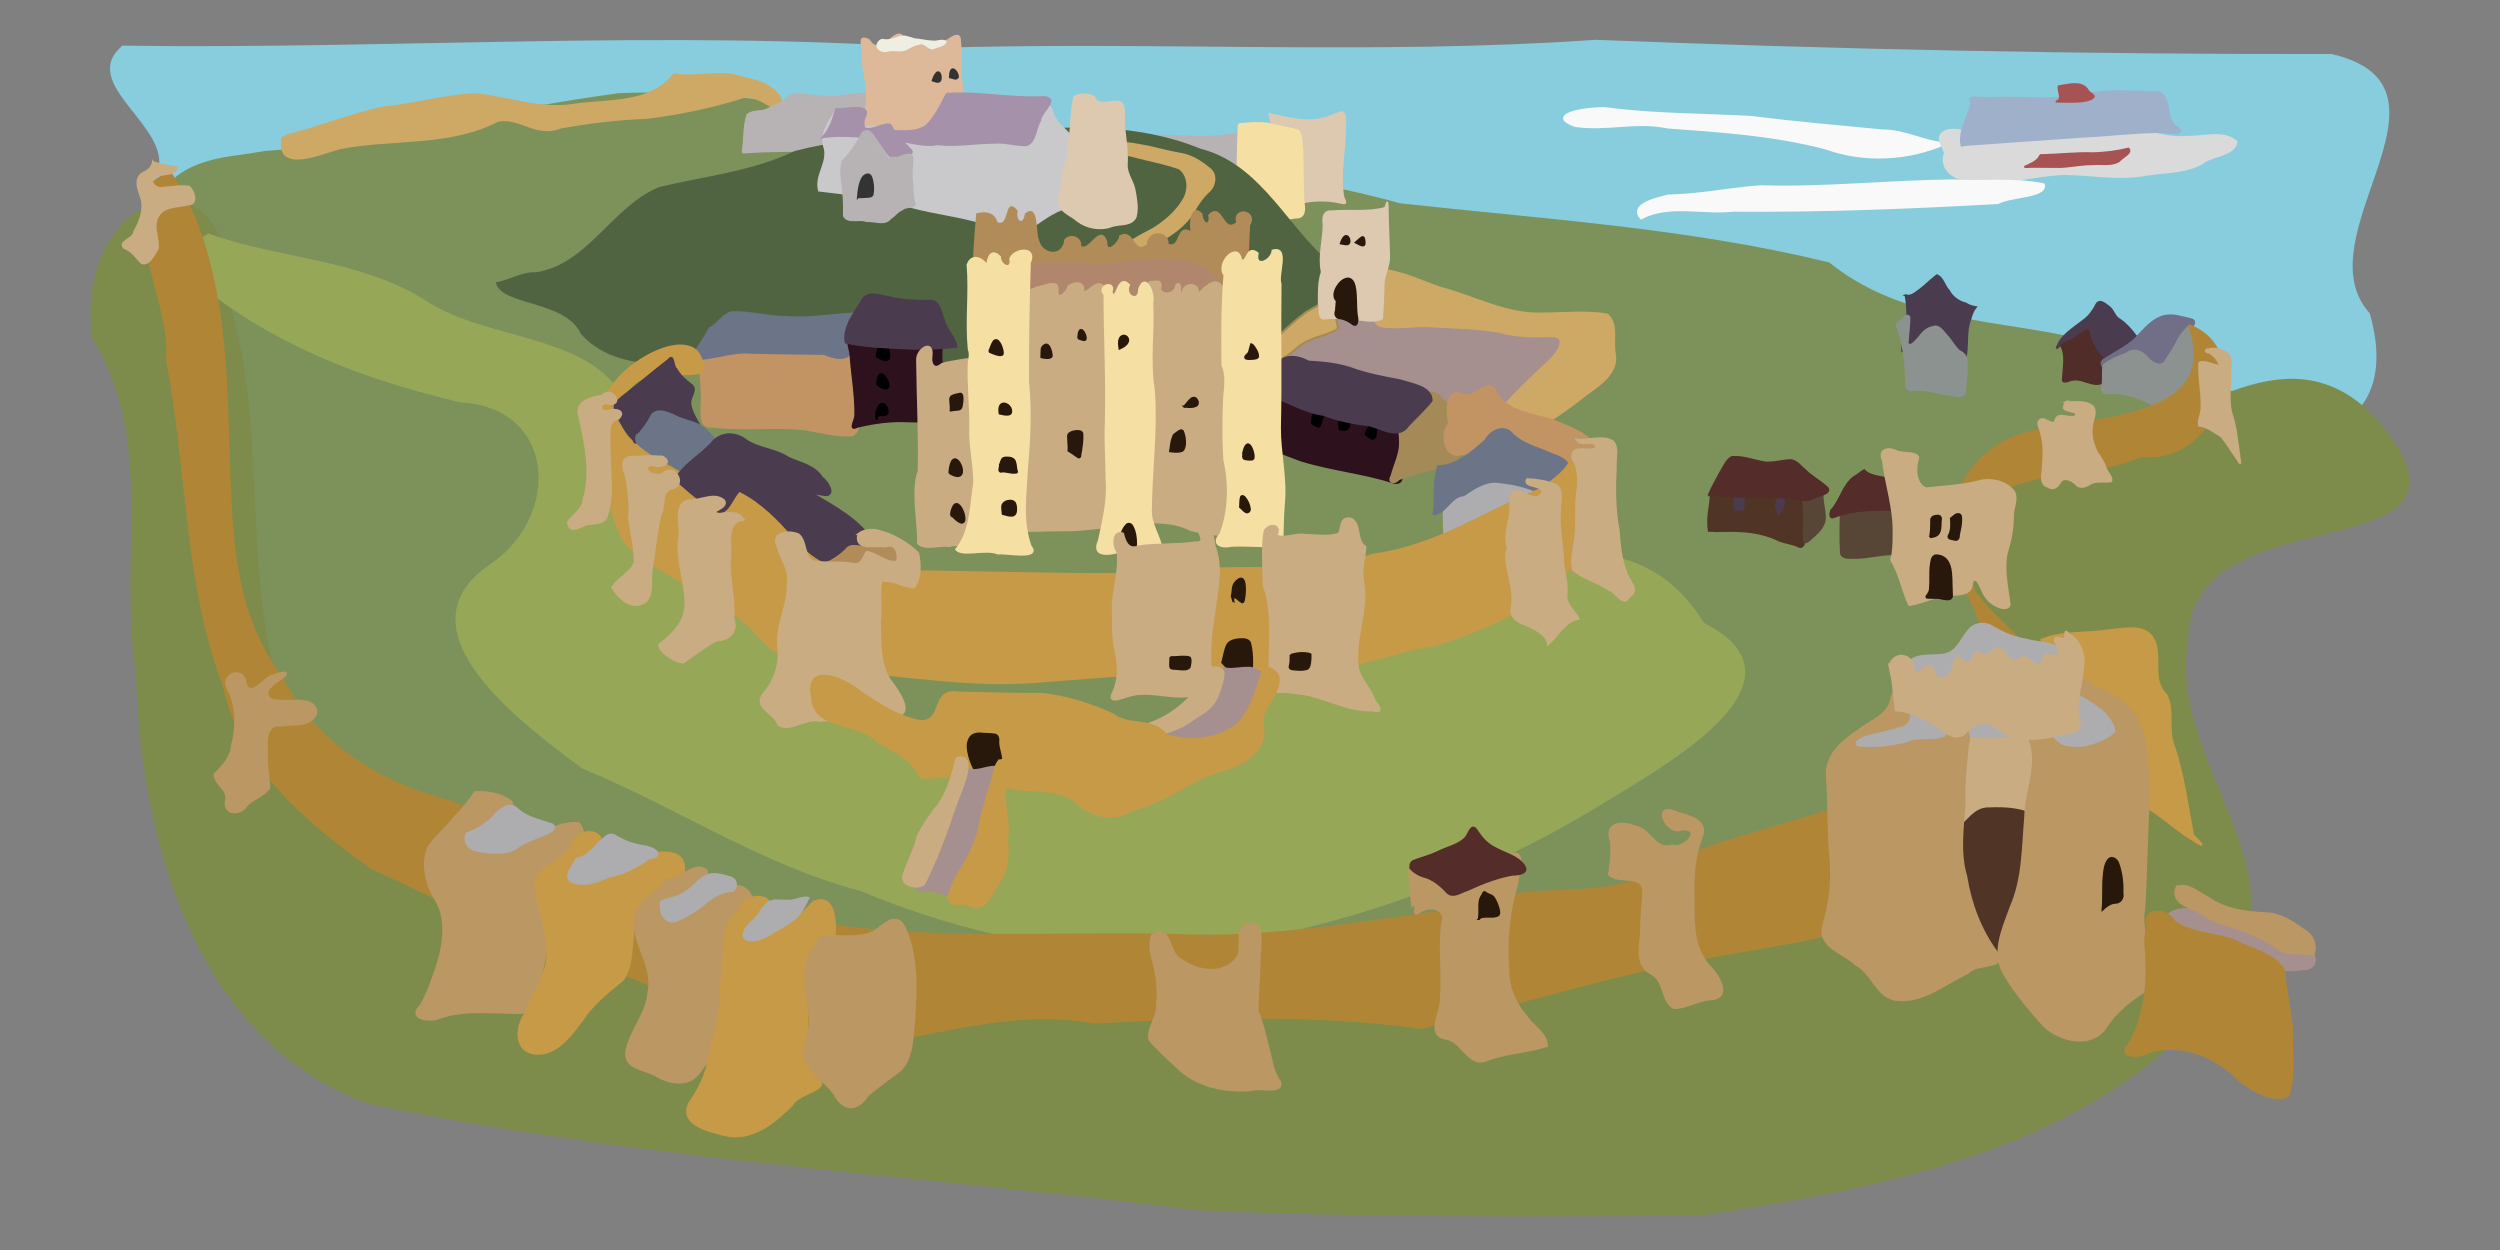 <?xml version="1.0" encoding="UTF-8" standalone="no"?>
<svg
   xmlns:dc="http://purl.org/dc/elements/1.1/"
   xmlns:cc="http://creativecommons.org/ns#"
   xmlns:rdf="http://www.w3.org/1999/02/22-rdf-syntax-ns#"
   xmlns:svg="http://www.w3.org/2000/svg"
   xmlns="http://www.w3.org/2000/svg"
   xmlns:sodipodi="http://sodipodi.sourceforge.net/DTD/sodipodi-0.dtd"
   xmlns:inkscape="http://www.inkscape.org/namespaces/inkscape"
   width="1200"
   height="600"
   viewBox="0 0 317.5 158.75"
   version="1.1"
   id="svg8"
   sodipodi:docname="skl-dover-castle.svg"
   inkscape:version="1.0.1 (3bc2e813f5, 2020-09-07)">
  <rect x="0" y="0" width="317.5" height="158.75" fill="#808080" stroke="none"/>
  <sodipodi:namedview
     pagecolor="#ffffff"
     bordercolor="#666666"
     borderopacity="1"
     objecttolerance="10"
     gridtolerance="10"
     guidetolerance="10"
     inkscape:pageopacity="0"
     inkscape:pageshadow="2"
     inkscape:window-width="1920"
     inkscape:window-height="1061"
     id="namedview148"
     showgrid="false"
     inkscape:zoom="1.4"
     inkscape:cx="590.67337"
     inkscape:cy="287.66487"
     inkscape:window-x="0"
     inkscape:window-y="19"
     inkscape:window-maximized="0"
     inkscape:current-layer="svg8"
     inkscape:document-rotation="0"
     inkscape:snap-global="false" />
  <defs
     id="defs2" />
  <path
     id="path180"
     style="fill:#87cdde;fill-opacity:1;stroke:#87cdde;stroke-width:0.265px;stroke-linecap:butt;stroke-linejoin:miter;stroke-opacity:1"
     d="m 15.595,5.934 c 34.159,0.476 68.473,-2.041 102.655,0.297 28.276,-0.893 56.119,0.927 84.392,-1.043 31.137,1.234 62.29,1.861 93.455,1.804 17.803,4.143 -4.071,23.039 4.744,32.867 6.415,22.778 -25.769,16.962 -39.027,14.532 -23.401,-1.46 -46.766,-3.819 -69.897,-7.897 -47.812,-9.531 -96.875,-8.763 -145.274,-5.325 -11.896,2.789 -35.406,-3.247 -26.439,-19.467 1.654,-5.758 -10.156,-11.086 -4.609,-15.768 z" />
  <path
     id="path186"
     style="fill:#7d915a;fill-opacity:1;stroke:#7d915a;stroke-width:0.265px;stroke-linecap:butt;stroke-linejoin:miter;stroke-opacity:1"
     d="m 36.793,19.067 c 14.011,-1.933 27.821,-5.203 41.787,-7.1 14.736,-0.593 29.021,2.239 43.212,5.789 18.629,2.924 37.705,3.069 55.956,8.188 18.291,2.025 36.613,3.128 54.507,7.514 10.642,8.578 24.579,6.969 36.88,11.022 10.195,-0.979 26.56,11.869 9.975,16.536 -11.357,1.353 -30.563,4.735 -20.418,20.296 10.107,15.456 -6.604,28.83 -19.493,34.643 -25.525,10.869 -53.324,14.208 -80.051,20.974 -23.218,5.915 -43.374,-10.13 -65.443,-13.792 C 72.869,116.836 51.496,110.519 32.653,99.485 19.161,87.919 23.957,69.428 25.014,54.163 27.088,41.512 8.974,22.227 30.446,19.813 l 3.436,-0.534 z" />
  <path
     id="path192"
     style="fill:#7d8c4a;fill-opacity:1;stroke:#7d8c4a;stroke-width:0.265px;stroke-linecap:butt;stroke-linejoin:miter;stroke-opacity:1"
     d="m 268.839,57.066 c 11.867,-5.838 24.696,-16.035 35.101,-0.958 10.672,16.297 -26.497,6.48 -26.171,25.469 -2.642,14.703 14.391,28.325 5.403,42.809 -15.252,20.999 -43.218,26.273 -67.367,29.893 -21.128,0.11 -42.471,0.258 -63.525,-0.707 C 117.166,149.151 81.696,147.272 47.004,140.084 25.07,132.387 17.988,106.706 17.402,85.67 c -2.322,-14.377 2.578,-29.606 -5.574,-42.848 -2.399,-18.824 18.318,-25.315 17.474,-3.361 5.1,18.101 0.293,38.315 8.942,55.397 15.179,17.725 40.465,19.894 61.836,24.938 32.432,6.654 66.934,12.605 99.024,0.852 17.399,-6.172 35.237,-12.227 51.283,-21.323 8.81,-11.713 -9.22,-31.933 8.958,-39.597 3.014,-1.357 6.272,-2.014 9.494,-2.661 z" />
  <path
     id="path202"
     style="fill:#cda965;fill-opacity:1;stroke:#cda965;stroke-width:0.265px;stroke-linecap:butt;stroke-linejoin:miter;stroke-opacity:1"
     d="m 35.861,17.538 c -0.803,4.557 5.082,1.851 7.317,1.274 6.667,-1.295 13.868,-0.279 20.086,-3.493 2.806,-0.521 4.883,2.149 7.996,0.853 3.655,-0.641 7.332,-1.093 11.04,-1.217 3.917,-0.526 7.775,-1.284 11.554,-2.452 2.127,-1.027 4.869,1.948 5.634,1.604 -0.141,-3.527 -4.056,-3.985 -6.732,-4.634 -2.529,-0.271 -4.84,0.399 -7.169,-0.021 -2.849,3.718 -8.139,3.27 -12.331,3.805 -4.384,0.816 -8.53,-0.831 -12.786,-1.291 -4.052,0.171 -7.981,1.345 -12.014,1.722 -4.089,0.949 -8.012,2.498 -12.061,3.536 z" />
  <path
     id="path212"
     style="fill:#b7b3b5;fill-opacity:1;stroke:#b7b3b5;stroke-width:0.265px;stroke-linecap:butt;stroke-linejoin:miter;stroke-opacity:1"
     d="m 94.324,19.355 c 0.27,-1.57 0.092,-3.226 0.6,-4.746 0.711,-0.678 1.847,-0.253 2.658,-0.787 0.909,-0.443 1.88,-0.786 2.625,-1.498 0.775,-0.718 1.877,-0.151 2.809,-0.184 1.439,0.149 2.896,0.298 4.327,0.005 0.963,-0.131 1.927,-0.267 2.899,-0.311 -0.421,1.023 -0.037,2.299 0.886,2.913 0.808,0.798 0.319,2.164 -0.378,2.872 -0.642,0.882 -1.556,1.685 -2.728,1.522 -1.806,0.015 -3.611,-0.19 -5.416,-0.025 -2.698,0.044 -5.397,0.045 -8.09,0.231 l -0.192,0.007 z" />
  <path
     id="path218"
     style="fill:#b7b3b5;fill-opacity:1;stroke:#b7b3b5;stroke-width:0.265px;stroke-linecap:butt;stroke-linejoin:miter;stroke-opacity:1"
     d="m 140.146,20.575 c 1.175,-0.495 0.291,-2.524 1.752,-2.721 2.632,-0.822 5.442,-0.594 8.159,-0.557 2.287,0.117 4.595,0.19 6.844,-0.323 1.083,-0.245 2.316,-0.428 2.447,1.004 0.808,2.281 2.377,4.195 4.01,5.942 1.036,0.534 1.369,1.886 -0.221,1.692 -3.015,0.173 -5.716,-1.495 -8.688,-1.684 -2.11,-0.245 -4.21,-0.586 -6.281,-1.046 -2.471,-0.252 -5.004,0.342 -7.432,-0.351 -0.783,-0.323 -0.679,-1.278 -0.591,-1.956 z" />
  <path
     id="path228"
     style="fill:#ddc9af;fill-opacity:1;stroke:#ddc9af;stroke-width:0.265px;stroke-linecap:butt;stroke-linejoin:miter;stroke-opacity:1"
     d="m 161.221,14.497 c 2.186,0.468 4.438,1.102 6.68,0.605 0.903,-0.13 1.675,-0.669 2.549,-0.872 0.695,0.483 0.242,1.784 0.356,2.578 -0.09,2.609 -0.639,5.226 -0.273,7.834 -0.084,0.51 0.85,1.435 -0.203,1.102 -2.205,-0.52 -4.544,-0.313 -6.675,0.428 -0.498,-0.037 -1.526,0.816 -1.249,-0.182 0.044,-1.012 -0.208,-2.017 -0.175,-3.034 -0.016,-2.845 -0.325,-5.695 -1.01,-8.459 z" />
  <path
     id="path234"
     style="fill:#f5dfa2;fill-opacity:1;stroke:#f5dfa2;stroke-width:0.265px;stroke-linecap:butt;stroke-linejoin:miter;stroke-opacity:1"
     d="m 157.327,15.784 c 1.467,-0.105 2.972,-0.326 4.411,0.106 1.062,0.217 2.129,0.421 3.169,0.727 0.484,0.849 0.4,1.878 0.496,2.821 0.069,2.135 -0.013,4.273 0.153,6.405 0.165,0.851 0.088,1.854 -1.024,1.771 -0.994,0.125 -1.979,0.42 -2.863,0.893 -0.703,0.964 -1.635,-0.075 -2.123,-0.689 -0.686,-0.921 -2.002,-1.407 -2.224,-2.634 -0.265,-3.128 -0.094,-6.271 0.005,-9.402 z" />
  <path
     id="path244"
     style="fill:#506442;fill-opacity:1;stroke:#506442;stroke-width:0.265px;stroke-linecap:butt;stroke-linejoin:miter;stroke-opacity:1"
     d="m 68.122,34.706 c 6.656,-1.06 9.633,-8.321 15.622,-10.824 5.798,-1.4 11.758,-1.954 17.257,-4.585 8.662,-2.264 17.726,-1.81 26.6,-2.458 8.302,-0.78 16.916,-1.066 24.794,2.163 6.967,1.747 10.373,8.58 15.096,13.25 5.951,2.532 5.988,9.869 -0.638,11.607 -10.814,6.682 -23.86,5.508 -35.969,4.968 -13.848,0.223 -27.527,-2.439 -41.371,-2.369 -5.382,-0.429 -11.662,0.306 -15.651,-4.156 -1.922,-4.223 -10.02,-3.649 -10.733,-6.346 1.694,-0.304 3.22,-1.343 4.993,-1.25 z" />
  <path
     id="path250"
     style="fill:#cda965;fill-opacity:1;stroke:#cda965;stroke-width:0.265px;stroke-linecap:butt;stroke-linejoin:miter;stroke-opacity:1"
     d="m 141.132,19 c 2.812,1.034 5.814,1.401 8.645,2.373 1.245,0.933 1.291,2.783 0.512,4.031 -0.929,1.552 -2.363,2.767 -3.89,3.704 -1.39,0.709 -2.767,1.478 -4.036,2.393 -0.273,0.93 1.385,0.487 1.898,0.281 2.774,-0.812 5.5,-2.259 7.2,-4.664 0.551,-1.085 1.238,-2.086 2.143,-2.903 0.763,-0.77 0.903,-2.182 -0.076,-2.84 -1.046,-0.853 -2.213,-1.603 -3.569,-1.829 -1.386,-0.237 -2.744,-0.589 -4.111,-0.911 -1.305,-0.226 -2.617,-0.539 -3.944,-0.529 -0.476,0.042 -0.634,0.513 -0.772,0.894 z" />
  <path
     id="path52"
     style="fill:#ddb99a;fill-opacity:1;stroke:#ddb99a;stroke-width:0.265px;stroke-linecap:butt;stroke-linejoin:miter;stroke-opacity:1"
     d="m 110.321,5.058 c 0.41,0.692 1.214,1.362 1.918,0.548 0.721,-0.261 1.507,-1.523 2.219,-1.148 0.396,0.657 1.176,0.968 1.863,1.24 1.358,0.393 2.745,-0.171 4.035,-0.564 0.605,-0.425 1.599,-1.14 1.556,0.141 0.335,2.44 -0.199,4.97 0.617,7.346 0.436,0.873 0.54,1.943 -0.29,2.618 -0.503,0.707 -0.641,1.601 -0.955,2.399 -0.541,1.498 -0.636,3.093 -0.803,4.662 -0.097,0.932 -0.548,1.773 -0.818,2.653 -1.616,-0.252 -3.221,-0.81 -4.881,-0.651 -1.282,0.169 -1.48,-1.337 -1.728,-2.25 -0.11,-0.744 -0.481,-1.4 -1.013,-1.922 -0.869,-0.858 -0.882,-2.241 -1.819,-3.042 -0.504,-0.723 -0.362,-1.686 -0.324,-2.521 0.228,-1.454 0.331,-2.937 0.053,-4.392 -0.197,-1.127 -0.471,-2.253 -0.378,-3.407 0.15,-0.633 -0.715,-2.337 0.561,-1.76 l 0.188,0.051 z" />
  <path
     id="path57"
     style="fill:#c9c9cb;fill-opacity:1;stroke:#c9c9cb;stroke-width:0.265px;stroke-linecap:butt;stroke-linejoin:miter;stroke-opacity:1"
     d="m 117.913,16.039 c 2.94,2.658 7.187,2.168 10.837,2.009 2.023,0.114 2.919,-1.757 3.531,-3.347 0.431,-1.315 0.998,-1.886 1.448,-0.24 0.661,1.938 3.137,2.538 2.813,4.912 -0.006,2.147 1.63,5.434 -0.375,6.834 -1.842,0.275 -3.374,1.434 -4.877,2.46 -1.611,2 -4.251,0.211 -6.197,-0.269 -3.534,-1.136 -7.281,-1.365 -10.799,-2.555 -3.38,-0.784 -6.821,-1.26 -10.27,-1.652 -0.543,-1.933 1.368,-3.674 0.634,-5.657 -0.479,-1.694 0.774,-3.204 1.573,-4.58 -0.924,2.955 2.401,2.271 4.163,2.165 2.384,-0.237 4.198,1.642 6.582,1.753 l 0.938,-1.833 z" />
  <path
     id="path63"
     style="fill:#a691ab;fill-opacity:1;stroke:#a691ab;stroke-width:0.265px;stroke-linecap:butt;stroke-linejoin:miter;stroke-opacity:1"
     d="m 120.225,11.934 c 4.151,-0.302 8.28,0.641 12.431,0.402 1.941,0.221 -0.548,1.908 -0.58,3.002 -0.607,0.979 -0.509,2.591 -1.682,3.086 -1.371,0.061 -2.708,-0.432 -4.091,-0.304 -2.417,-0.005 -4.829,0.482 -7.239,0.191 -1.982,0.366 -3.797,-0.43 -5.727,-0.588 -2.69,-0.192 -6.197,-0.756 -8.856,-0.292 1,-1.061 1.278,-2.185 1.722,-3.572 0.946,0.12 4.297,-0.777 3.714,0.777 -0.709,1.386 0.101,2.77 1.713,2.111 1.961,-0.387 4.144,0.423 5.947,-0.717 1.197,-1.134 1.908,-2.65 2.649,-4.096 z" />
  <path
     id="path69"
     style="fill:#a691ab;fill-opacity:1;stroke:#a691ab;stroke-width:0.265px;stroke-linecap:butt;stroke-linejoin:miter;stroke-opacity:1"
     d="m 110.099,16.372 c 0.464,0.094 0.737,0.534 1.033,0.865 0.657,0.815 1.163,1.744 1.845,2.538 0.364,0.283 0.859,0.1 1.272,0.052 0.5,-0.114 1.002,-0.227 1.492,-0.377 0.245,-0.277 -0.342,-0.609 -0.498,-0.848 -0.423,-0.377 -0.718,-0.868 -1.122,-1.265 -0.355,-0.394 -0.74,-0.79 -0.908,-1.304 -0.24,-0.422 -0.82,-0.154 -1.19,-0.087 -0.627,0.195 -1.251,0.472 -1.923,0.426 z" />
  <path
     id="path75"
     style="fill:#b7b3b5;fill-opacity:1;stroke:#b7b3b5;stroke-width:0.265px;stroke-linecap:butt;stroke-linejoin:miter;stroke-opacity:1"
     d="m 107.067,20.387 c 1.063,-0.993 1.813,-2.258 2.496,-3.524 0.985,-0.873 1.68,1.155 2.208,1.775 0.716,0.731 1.15,1.605 0.963,2.652 0.036,2.166 0.052,4.349 0.279,6.499 -0.676,0.81 -2.021,0.196 -2.962,0.278 -0.903,-0.374 -2.356,0.31 -2.862,-0.648 0.035,-1.571 -0.028,-3.158 -0.294,-4.713 -0.08,-0.773 -0.084,-1.575 0.172,-2.318 z" />
  <path
     id="path82"
     style="fill:#ddc9af;fill-opacity:1;stroke:#ddc9af;stroke-width:0.265px;stroke-linecap:butt;stroke-linejoin:miter;stroke-opacity:1"
     d="m 135.66,18.413 c 0.505,-2.007 0.304,-4.112 0.775,-6.124 0.746,-0.374 1.789,-0.363 2.506,0.035 0.514,1.182 1.793,0.604 2.767,0.597 1.297,-0.175 0.994,1.51 1.016,2.338 0.063,1.849 0.481,3.676 0.372,5.532 -0.117,1.253 0.804,2.207 0.998,3.391 0.191,1.089 0.421,2.245 0.134,3.334 -0.51,1.21 -2.054,0.827 -3.066,1.202 -1.444,0.542 -3.184,0.209 -4.395,-0.741 -0.732,-0.648 -1.847,-0.996 -2.231,-1.95 -0.252,-1.088 0.468,-2.105 0.333,-3.207 0.007,-1.341 0.923,-2.495 0.835,-3.858 -0.002,-0.184 -0.016,-0.368 -0.045,-0.549 z" />
  <path
     id="path88"
     style="fill:#a5908f;fill-opacity:1;stroke:#a5908f;stroke-width:0.265px;stroke-linecap:butt;stroke-linejoin:miter;stroke-opacity:1"
     d="m 169.824,38.688 c 2.234,0.152 4.303,1.298 6.593,1.116 3.394,-0.182 6.738,0.416 10.009,1.263 3.812,0.762 7.848,0.244 11.545,1.576 1.266,-0.075 3.98,-0.723 2.312,1.289 -1.246,2.126 -2.911,3.918 -4.744,5.542 -1.846,1.693 -3.38,4.108 -5.774,4.942 -2.259,0.054 -4.486,-0.562 -6.754,-0.596 -3.193,-0.409 -6.507,0.028 -9.562,-1.173 -3.899,-1.429 -8.064,-1.935 -12.042,-3.02 -1.902,-1.5 0.02,-3.964 1.34,-5.124 1.827,-1.45 3.086,-3.532 5.17,-4.644 0.638,-0.386 1.289,-0.754 1.907,-1.172 z" />
  <path
     id="path98"
     style="fill:#cda965;fill-opacity:1;stroke:#cda965;stroke-width:0.265px;stroke-linecap:butt;stroke-linejoin:miter;stroke-opacity:1"
     d="m 174.532,36.248 c -0.846,1.48 -0.812,4.345 0.79,5.148 2.188,0.456 4.44,-0.159 6.659,0.052 2.804,0.172 5.645,0.189 8.41,0.684 2.18,0.634 4.45,0.64 6.695,0.545 2.592,0.153 0.046,2.985 -0.993,3.768 -1.814,1.714 -3.595,3.457 -5.289,5.29 -1.411,1.124 -4.355,2.937 -1.292,4.082 1.281,2.5 3.244,-0.54 4.883,-1.027 2.508,-1.267 4.787,-2.901 6.981,-4.642 1.719,-1.253 4.118,-2.723 3.708,-5.198 -0.345,-1.632 0.427,-3.741 -0.942,-4.988 -2.741,-0.486 -5.61,-0.12 -8.403,-0.139 -4.511,0.132 -8.545,-2.163 -12.808,-3.268 -2.378,-0.816 -4.673,-1.969 -7.194,-2.288 -0.909,0.172 -0.952,1.28 -1.206,1.982 z" />
  <path
     id="path104"
     style="fill:#cda965;fill-opacity:1;stroke:#a48a56;stroke-width:0.265px;stroke-linecap:butt;stroke-linejoin:miter;stroke-opacity:1"
     d="m 167.655,38.555 c 0.557,-0.012 1.294,-1.707 1.492,-0.402 0.299,1.191 0.565,2.391 0.816,3.593 -1.482,0.943 -3.371,1.012 -4.784,2.104 -1.129,0.815 -2.21,2.128 -3.755,1.914 -0.889,-0.074 -1.199,-1.255 -0.471,-1.77 1.494,-1.299 2.824,-2.788 4.428,-3.962 0.666,-0.646 1.578,-0.887 2.275,-1.476 z" />
  <path
     id="path111"
     style="fill:#ddc9af;fill-opacity:1;stroke:#ddc9af;stroke-width:0.265px;stroke-linecap:butt;stroke-linejoin:miter;stroke-opacity:1"
     d="m 167.876,34.54 c -0.415,-2.015 0.217,-4.033 0.241,-6.046 -0.153,-0.771 -0.009,-1.754 0.996,-1.643 2.237,-0.191 4.523,0.168 6.722,-0.405 0.326,-0.174 0.318,-1.294 0.385,-0.359 0.013,2.145 0.145,4.289 0.183,6.432 0.064,1.301 -0.714,2.438 -0.701,3.728 -0.057,1.402 -0.06,2.809 -0.204,4.205 -1.083,0.522 -2.322,0.147 -3.466,0.081 -1.224,-0.101 -2.467,-0.245 -3.689,-0.101 -0.972,0.31 -0.679,-1.33 -0.842,-1.971 -0.013,-1.309 -0.04,-2.663 0.374,-3.921 z" />
  <path
     id="path117"
     style="fill:#28170b;stroke:#28170b;stroke-width:0.265px;stroke-linecap:butt;stroke-linejoin:miter;stroke-opacity:1;fill-opacity:1"
     d="m 169.774,38.2 c -0.514,-0.48 -0.283,-1.271 0.042,-1.793 0.297,-0.489 0.76,-0.97 1.356,-1.029 0.529,0.002 0.777,0.546 0.871,0.991 0.27,1.262 0.089,2.568 0.292,3.839 0.111,0.394 0.077,1.375 -0.544,0.934 -0.438,-0.359 -0.953,-0.605 -1.508,-0.721 -0.567,0.031 -0.819,-0.464 -0.61,-0.958 0.03,-0.42 0.07,-0.841 0.101,-1.262 z" />
  <path
     id="path76"
     style="fill:#96a758;fill-opacity:1;stroke:#96a758;stroke-width:0.265px;stroke-linecap:butt;stroke-linejoin:miter;stroke-opacity:1"
     d="m 26.49,29.815 c 8.977,3.188 18.908,3.19 27.243,8.288 8.275,5.778 23.38,4.06 26.317,14.973 -1.094,10.283 8.637,17.722 15.221,24.362 10.074,7.384 19.167,17.602 32.349,18.788 9.389,2.793 19.164,0.297 26.996,-5.314 9.134,-8.349 21.731,-10.802 32.712,-15.947 10.283,-6.288 22.161,-6.881 29.002,4.248 15.095,7.645 -6.89,18.945 -14.229,23.576 -17.837,10.647 -38.17,17.204 -58.955,18.22 -11.708,-0.735 -23.122,-3.507 -33.9,-8.012 -12.546,-3.291 -23.34,-10.634 -35.247,-15.517 -7.15,-5.368 -23.9,-17.415 -11.695,-25.7 9.049,-6.041 8.621,-20.082 -3.809,-20.816 -11.331,-2.644 -22.691,-6.793 -31.925,-14.029 -1.252,-1.895 -3.065,-5.826 -0.08,-7.121 z" />
  <path
     id="path83"
     style="fill:#4a3b4e;fill-opacity:1;stroke:#4a3b4e;stroke-width:0.265px;stroke-linecap:butt;stroke-linejoin:miter;stroke-opacity:1"
     d="m 242.02,37.512 c 0.734,0.255 1.342,-0.421 1.904,-0.788 0.707,-0.558 1.342,-1.204 2.057,-1.753 0.747,0.24 0.943,1.365 1.508,1.936 0.454,0.852 1.238,1.402 2.157,1.648 0.404,0.248 0.834,0.401 1.264,0.465 -0.504,0.59 -0.649,1.446 -0.9,2.181 -0.364,1.614 -0.039,3.317 -0.557,4.905 -0.787,-0.285 -1.141,-1.133 -1.614,-1.76 -0.518,-0.767 -1.087,-1.683 -2.053,-1.899 -1.207,-0.04 -2.027,1.026 -3.044,1.507 -0.45,-0.003 -0.981,0.773 -1.154,0.656 -0.041,-1.313 0.638,-2.522 0.622,-3.836 0.072,-1.09 0.007,-2.188 -0.189,-3.262 z" />
  <path
     id="path89"
     style="fill:#8c9290;fill-opacity:1;stroke:#8c9290;stroke-width:0.265px;stroke-linecap:butt;stroke-linejoin:miter;stroke-opacity:1"
     d="m 240.862,41.128 c 0.615,-0.092 1.115,-1.532 1.623,-0.86 0.018,1.104 -0.175,2.209 -0.231,3.307 0.341,0.71 1.097,-0.355 1.436,-0.687 0.452,-0.583 0.97,-1.223 1.752,-1.329 0.844,-0.388 1.352,0.662 1.871,1.151 0.522,0.599 0.908,1.321 1.484,1.865 0.643,0.281 1.099,0.857 0.969,1.59 0.044,1.22 -0.108,2.44 -0.243,3.646 -0.341,0.881 -1.463,0.332 -2.144,0.308 -1.562,-0.313 -3.151,-0.831 -4.759,-0.539 -0.895,-0.079 -0.396,-1.422 -0.572,-2.078 -0.023,-1.399 -0.268,-2.782 -0.506,-4.157 -0.132,-0.769 -0.537,-1.452 -0.681,-2.217 z" />
  <path
     id="path95"
     style="fill:#4a3b4e;fill-opacity:1;stroke:#4a3b4e;stroke-width:0.265px;stroke-linecap:butt;stroke-linejoin:miter;stroke-opacity:1"
     d="m 261.197,44.256 c 0.511,-1.655 2.126,-2.524 3.393,-3.543 0.718,-0.516 1.251,-1.231 1.642,-2.016 0.409,-0.824 1.257,0.026 1.715,0.368 0.494,0.438 0.604,1.176 1.228,1.509 0.825,0.551 1.478,1.297 2.064,2.088 0.703,0.511 0.13,0.942 -0.398,1.252 -0.708,0.444 -1.278,1.057 -1.76,1.733 -0.382,0.683 -1.207,1.246 -1.692,0.343 -0.649,-0.623 -1.01,-1.456 -1.502,-2.19 -0.53,-0.781 -1.541,-0.883 -2.39,-0.685 -0.833,0.132 -1.678,0.419 -2.241,1.08 z" />
  <path
     id="path101"
     style="fill:#502d29;fill-opacity:1;stroke:#502d29;stroke-width:0.265px;stroke-linecap:butt;stroke-linejoin:miter;stroke-opacity:1"
     d="m 261.764,43.901 c 0.604,-0.518 1.424,-0.656 2.037,-1.157 0.413,-0.281 0.815,-0.609 1.295,-0.764 0.406,0.204 0.137,0.899 0.479,1.239 0.344,0.799 0.721,1.634 1.418,2.19 0.719,0.213 -0.032,1.028 -0.021,1.516 -0.176,0.557 0.035,1.134 -0.056,1.7 -0.651,0.317 -1.376,0.009 -2.025,-0.167 -0.647,-0.226 -1.362,-0.403 -2.031,-0.145 -0.388,0.129 -1.051,0.361 -0.846,-0.294 0.039,-1.091 0.266,-2.194 0.06,-3.28 -0.061,-0.293 -0.17,-0.574 -0.311,-0.837 z" />
  <path
     id="path107"
     style="fill:#716e87;fill-opacity:1;stroke:#716e87;stroke-width:0.265px;stroke-linecap:butt;stroke-linejoin:miter;stroke-opacity:1"
     d="m 267.039,46.541 c 0.874,-0.594 2,-0.555 2.913,-1.071 0.719,-0.253 1.587,-1.05 2.243,-0.286 0.624,0.491 1.302,0.908 1.9,1.428 0.729,0.208 1.043,-0.914 1.491,-1.363 0.69,-0.982 1.162,-2.121 2.055,-2.95 0.311,-0.473 1.554,-1.294 0.745,-1.711 -1.11,-0.25 -2.249,-0.676 -3.401,-0.472 -1.641,0.355 -2.692,1.769 -3.787,2.916 -1.071,0.979 -2.393,1.621 -3.6,2.41 -0.524,0.279 -0.889,0.467 -0.559,1.099 z" />
  <path
     id="path113"
     style="fill:#c29464;fill-opacity:1;stroke:#c29464;stroke-width:0.265px;stroke-linecap:butt;stroke-linejoin:miter;stroke-opacity:1"
     d="m 88.852,44.278 c -0.121,2.513 0.466,5.009 0.243,7.522 0.033,1.056 -0.173,2.563 1.388,2.372 3.823,0.48 7.687,-0.048 11.514,0.311 2.084,0.303 4.164,0.989 6.285,0.788 1.099,-0.67 0.71,-2.268 0.799,-3.353 -0.064,-1.799 -0.745,-3.53 -0.573,-5.347 0.069,-1.174 0.014,-2.365 0.315,-3.505 -0.579,-0.732 -2.035,-0.069 -2.975,-0.21 -3.211,0.144 -6.425,0.587 -9.641,0.383 -1.574,-0.081 -3.081,-0.666 -4.652,-0.706 -1.212,-0.031 -1.884,1.045 -2.701,1.746 z" />
  <path
     id="path119"
     style="fill:#6c7488;fill-opacity:1;stroke:#6c7488;stroke-width:0.265px;stroke-linecap:butt;stroke-linejoin:miter;stroke-opacity:1"
     d="m 90.109,41.727 c -0.628,1.233 -1.986,3.133 -2.3,3.84 2.621,0.2 5.094,-1.059 7.719,-0.768 3.053,0.083 6.114,0.097 9.165,0.14 1.439,0.677 3.584,1.031 3.627,-1.212 0.205,-1.469 1.318,-2.863 1.861,-3.934 -3.412,-0.068 -6.827,0.735 -10.259,0.479 -2.329,0.022 -4.609,-0.699 -6.934,-0.613 -1.221,0.263 -1.805,1.546 -2.879,2.068 z" />
  <path
     id="path126"
     style="fill:#2d111d;fill-opacity:1;stroke:#2d111d;stroke-width:0.265px;stroke-linecap:butt;stroke-linejoin:miter;stroke-opacity:1"
     d="m 108.004,44.899 c 0.177,2.621 0.674,5.221 0.633,7.855 -0.013,0.611 -0.923,2.033 0.238,1.441 2.119,-0.514 4.296,-0.816 6.48,-0.696 1.366,0.005 2.755,0.136 4.107,-0.068 0.705,-0.719 0.485,-1.916 0.559,-2.852 0.002,-2.475 -0.882,-4.959 -0.238,-7.416 0.182,-1.185 -1.656,-0.392 -2.364,-0.491 -2.568,-0.012 -5.123,0.286 -7.681,0.458 -0.628,0.108 -1.974,-0.713 -1.992,0.276 -0.004,0.51 0.181,0.994 0.256,1.493 z" />
  <path
     id="path410"
     style="fill:#000000;stroke:#000000;stroke-width:0.265px;stroke-linecap:butt;stroke-linejoin:miter;stroke-opacity:1"
     d="m 111.332,45.299 c 0.083,-0.521 0.16,-1.07 0.462,-1.517 0.131,-0.199 0.42,-0.228 0.581,-0.05 0.299,0.277 0.438,0.682 0.529,1.069 0.044,0.261 0.085,0.567 -0.077,0.796 -0.157,0.195 -0.435,0.11 -0.64,0.061 -0.296,-0.09 -0.571,-0.238 -0.855,-0.36 z" />
  <path
     id="path132"
     style="fill:#4a3b4e;fill-opacity:1;stroke:#4a3b4e;stroke-width:0.265px;stroke-linecap:butt;stroke-linejoin:miter;stroke-opacity:1"
     d="m 107.413,43.502 c 2.863,0.634 5.816,0.619 8.729,0.79 1.77,-0.011 3.558,-0.031 5.31,-0.266 -0.034,-1.04 -1.303,-2.119 -1.56,-3.31 -0.458,-1.01 -0.517,-2.779 -2.074,-2.49 -1.654,-0.045 -3.327,-0.032 -4.937,-0.481 -1.091,-0.141 -2.57,-0.844 -3.342,0.311 -0.836,1.499 -2.071,2.899 -2.189,4.686 -0.01,0.255 0.009,0.511 0.062,0.76 z" />
  <path
     id="path139"
     style="fill:#2d111d;fill-opacity:1;stroke:#2d111d;stroke-width:0.265px;stroke-linecap:butt;stroke-linejoin:miter;stroke-opacity:1"
     d="m 162.084,52.597 c -0.081,1.45 -0.983,3.246 -0.123,4.514 1.013,0.582 2.156,0.922 3.246,1.346 3.893,1.224 8.005,1.571 11.884,2.848 1.501,0.268 0.729,-1.796 0.911,-2.665 -0.051,-1.374 -0.091,-2.753 0.058,-4.122 -0.801,-1.121 -2.738,-0.34 -3.903,-1.143 -3.133,-0.878 -6.306,-1.722 -9.229,-3.173 -1.085,-0.112 -3.087,-1.696 -3.486,0.035 -0.17,0.855 -0.056,1.756 0.642,2.36 z" />
  <path
     id="path153"
     style="fill:#a48a56;fill-opacity:1;stroke:#a48a56;stroke-width:0.265px;stroke-linecap:butt;stroke-linejoin:miter;stroke-opacity:1"
     d="m 177.613,54.394 c 1.361,-0.894 2.053,-2.451 3.083,-3.666 0.515,-1.153 1.779,-1.015 2.424,-0.063 0.663,0.767 1.551,1.251 2.327,1.883 0.216,1.057 -0.04,2.283 -0.044,3.403 -0.26,1.013 0.3,2.653 -0.954,3.076 -1.123,0.156 -2.2,0.461 -3.29,0.768 -1.186,0.305 -2.377,0.609 -3.521,1.05 -0.488,0.652 -1.417,0.464 -0.913,-0.382 0.376,-1.466 1.16,-2.851 1.081,-4.409 0.004,-0.558 -0.058,-1.117 -0.193,-1.659 z" />
  <path
     id="path160"
     style="fill:#c29464;fill-opacity:1;stroke:#c29464;stroke-width:0.265px;stroke-linecap:butt;stroke-linejoin:miter;stroke-opacity:1"
     d="m 184.095,53.795 c -0.446,-1.547 -0.47,-4.855 1.967,-3.566 1.537,0.161 3.102,-2.653 4.067,-0.145 1.824,2.743 5.547,2.445 8.235,3.782 2.035,0.77 4.638,2.073 4.64,4.134 0.733,1.952 -0.977,4.808 -1.023,6.862 0.248,2.28 -0.669,4.458 -0.71,6.713 -0.563,3.015 -3.355,-0.401 -2.623,-2.083 0.35,-3.129 -0.45,-6.254 -0.11,-9.383 -0.126,-2.139 -2.355,-2.874 -4.164,-2.946 -3.082,-0.386 -6.181,0.171 -9.213,0.594 -1.856,0.128 -2.168,-3.045 -1.065,-3.963 z" />
  <path
     id="path167"
     style="fill:#adadaf;fill-opacity:1;stroke:#adadaf;stroke-width:0.265px;stroke-linecap:butt;stroke-linejoin:miter;stroke-opacity:1"
     d="m 183.479,63.489 c 1.736,-1.484 3.689,-2.811 5.888,-3.484 1.184,0.017 2.034,1.063 3.177,1.304 1.283,0.494 3.259,0.842 4.393,1.567 1.099,0.821 -1.264,2.883 -1.014,4 -0.052,1.437 0.11,2.898 0.001,4.317 -1.363,0.97 -3.149,-0.334 -4.702,-0.067 -1.961,0.284 -3.9,0.937 -5.905,0.793 -1.601,-0.645 -1.847,-2.558 -1.881,-4.071 -0.086,-1.451 -0.132,-2.915 0.043,-4.36 z" />
  <path
     id="path174"
     style="fill:#6c7488;fill-opacity:1;stroke:#6c7488;stroke-width:0.265px;stroke-linecap:butt;stroke-linejoin:miter;stroke-opacity:1"
     d="m 182.69,59.23 c -0.767,1.935 -0.299,4.052 -0.609,6.061 1.595,-0.129 2.105,-2.266 3.826,-2.413 1.375,-0.918 2.897,-1.998 4.65,-1.636 1.734,0.179 3.496,0.597 5.053,1.363 0.887,0.37 2.201,1.549 3.023,0.835 0.309,-1.194 0.028,-2.496 0.588,-3.652 0.257,-1.648 -2.058,-1.952 -3.174,-2.558 -1.373,-0.478 -2.75,-0.993 -3.868,-1.965 -1.026,-1.41 -2.784,-0.654 -3.482,0.615 -1.735,1.54 -3.562,3.214 -6.007,3.35 z" />
  <path
     id="path432"
     style="fill:#000000;stroke:#000000;stroke-width:0.265px;stroke-linecap:butt;stroke-linejoin:miter;stroke-opacity:1"
     d="m 166.644,53.773 c 0.252,0.142 0.48,0.338 0.76,0.424 0.186,0.016 0.252,-0.197 0.297,-0.339 0.116,-0.404 0.281,-0.799 0.329,-1.219 -0.039,-0.161 -0.231,-0.191 -0.351,-0.273 -0.227,-0.115 -0.547,-0.183 -0.743,0.024 -0.219,0.239 -0.247,0.584 -0.277,0.892 -0.011,0.163 -0.013,0.327 -0.015,0.49 z" />
  <path
     id="path439"
     style="fill:#000000;stroke:#000000;stroke-width:0.265px;stroke-linecap:butt;stroke-linejoin:miter;stroke-opacity:1"
     d="m 170.193,54.527 c 0.325,0.083 0.731,0.12 0.988,-0.14 0.256,-0.288 0.209,-0.718 0.09,-1.056 -0.087,-0.233 -0.222,-0.477 -0.452,-0.592 -0.214,-0.095 -0.394,0.103 -0.469,0.284 -0.136,0.284 -0.307,0.576 -0.282,0.903 0.015,0.205 0.072,0.404 0.125,0.601 z" />
  <path
     id="path446"
     style="fill:#000000;stroke:#000000;stroke-width:0.265px;stroke-linecap:butt;stroke-linejoin:miter;stroke-opacity:1"
     d="m 173.447,55.17 c 0.278,0.198 0.534,0.45 0.868,0.552 0.174,0.033 0.296,-0.127 0.333,-0.278 0.097,-0.32 0.114,-0.659 0.127,-0.992 -0.003,-0.207 -0.013,-0.434 -0.134,-0.61 -0.178,-0.168 -0.411,0.003 -0.541,0.145 -0.319,0.324 -0.53,0.749 -0.653,1.183 z" />
  <path
     id="path146"
     style="fill:#4a3b4e;fill-opacity:1;stroke:#4a3b4e;stroke-width:0.265px;stroke-linecap:butt;stroke-linejoin:miter;stroke-opacity:1"
     d="m 160.383,49.957 c 2.677,0.709 5.036,2.367 7.812,2.745 1.863,0.732 3.827,1.083 5.798,1.327 1.608,0.425 3.638,1.793 4.869,-0.004 0.977,-1.052 2.065,-2.024 2.949,-3.143 0.022,-1.767 -2.534,-2.077 -3.881,-2.548 -2.164,-0.426 -4.345,-0.792 -6.415,-1.577 -1.718,-0.555 -3.526,-0.732 -5.313,-0.824 -1.494,-0.795 -3.546,-1.086 -4.217,0.902 -0.396,1.098 -1.865,1.884 -1.601,3.123 z" />
  <path
     id="path924"
     style="fill:#b28c58;fill-opacity:1;stroke:#b28c58;stroke-width:0.265px;stroke-linecap:butt;stroke-linejoin:miter;stroke-opacity:1"
     d="m 105.821,69.48 c -1.625,-0.255 -3.506,0.943 -3.716,2.624 0.057,1.569 1.677,2.513 2.977,3.052 1.28,0.286 2.574,0.551 3.893,0.434 1.426,0.075 2.849,-0.121 4.234,-0.445 0.845,-0.479 2.407,-0.401 2.495,-1.658 0.158,-1.43 0.364,-3.07 -0.687,-4.235 -0.79,-1.101 -2.293,-0.515 -3.391,-0.956 -1.67,-0.486 -3.547,-1.098 -5.234,-0.365 -0.737,0.216 -0.781,1.054 -0.364,1.488 l -0.206,0.061 z" />
  <path
     id="path210"
     style="fill:#4a3b4e;fill-opacity:1;stroke:#4a3b4e;stroke-width:0.265px;stroke-linecap:butt;stroke-linejoin:miter;stroke-opacity:1"
     d="m 91.391,63.844 c 0.803,-1.707 1.509,-4.115 3.532,-4.644 1.507,0.015 3.019,0.428 4.431,0.935 1.357,0.613 2.266,1.859 3.63,2.47 2.994,1.712 6.195,3.455 8.102,6.438 -0.671,0.867 -2.917,-0.788 -3.871,0.643 -1.337,1.24 -3.195,2.385 -5.06,1.588 -1.921,-1.027 -3.662,-2.373 -5.609,-3.371 -1.51,-1.026 -3.192,-1.833 -4.56,-3.046 -0.266,-0.291 -0.476,-0.635 -0.593,-1.013 z" />
  <path
     id="path217"
     style="fill:#b28c58;fill-opacity:1;stroke:#b28c58;stroke-width:0.265px;stroke-linecap:butt;stroke-linejoin:miter;stroke-opacity:1"
     d="m 123.681,35.738 c -0.071,-2.851 0.194,-5.695 0.422,-8.533 1.219,-0.313 2.185,-0.006 2.437,1.084 1.887,0.947 1.061,-3.376 2.572,-1.487 -0.299,1.339 0.917,2.149 1.175,0.393 1.544,-1.282 1.078,2.431 1.564,3.393 0.48,1.85 3.14,2.253 3.447,-0.096 0.628,-0.812 2.076,-0.283 1.86,0.791 1.176,1.024 2.537,-2.942 3.332,-0.585 -0.049,1.841 1.728,0.108 1.789,-0.699 1.742,-0.949 1.559,2.622 3.506,1.108 -0.037,-1.783 2.617,-1.813 2.495,-0.06 1.885,0.799 1.069,-2.893 3.102,-1.43 -0.3,-0.946 -0.086,-3.824 1.205,-2.41 0.075,1.393 1.262,1.678 0.998,0.139 1.632,-1.707 1.647,2.593 3.553,0.936 -0.614,-2.014 2.613,-1.525 1.495,0.302 -0.161,3.182 -0.345,6.422 0.314,9.558 0.07,2.965 -4.184,1.455 -6.034,2.25 -3.263,0.833 -6.638,0.743 -9.966,1.056 -2.954,0.504 -5.858,1.336 -8.872,1.475 -2.788,0.394 -5.809,1.336 -8.518,0.147 -1.233,-1.159 -0.711,-3.056 -1.067,-4.558 -0.105,-0.96 -0.269,-1.953 -0.809,-2.776 z" />
  <path
     id="path223"
     style="fill:#b0876d;fill-opacity:1;stroke:#b0876d;stroke-width:0.265px;stroke-linecap:butt;stroke-linejoin:miter;stroke-opacity:1"
     d="m 128.931,36.048 c 0.921,-0.692 1.001,-2.445 2.722,-2.436 3.329,-0.725 6.743,0.228 10.103,-0.186 3.147,-0.416 6.377,-0.693 9.512,-0.1 2.037,0.762 3.79,2.246 4.93,4.093 0.528,0.963 0.14,1.565 -0.93,1.286 -1.921,0.127 -3.867,0.202 -5.756,-0.238 -2.666,-0.243 -5.342,0.1 -8.012,0.008 -1.924,0.266 -3.835,0.67 -5.79,0.583 -2.22,0.045 -4.452,0.053 -6.663,0.146 -1.398,-0.461 -0.048,-2.204 -0.116,-3.156 z" />
  <path
     id="path233"
     style="fill:#caac83;fill-opacity:1;stroke:#caac83;stroke-width:0.265px;stroke-linecap:butt;stroke-linejoin:miter;stroke-opacity:1"
     d="m 127.797,45.387 c 0.385,-2.583 -0.631,-5.224 0.137,-7.773 0.199,-1.591 2.632,-0.249 3.744,-1.105 0.89,-0.047 2.873,-1.235 2.622,0.498 -0.073,1.342 1.334,-0.006 1.398,-0.633 0.886,-0.701 2.2,-0.504 1.787,0.738 0.977,0.077 1.693,-1.706 2.683,-0.729 0.174,1.599 2.621,0.969 3.786,1.298 1.472,0.467 1.686,-0.978 2.048,-1.844 0.87,-0.072 1.68,-0.373 1.303,0.892 0.436,0.948 2.044,0.564 2.096,-0.551 1.011,-0.661 -0.074,2.488 0.806,0.867 0.231,-1.215 2.344,-1.163 1.823,0.423 0.779,-0.673 2.292,-2.575 3.179,-0.997 -0.344,2.095 1.929,1.241 3.184,1.561 0.531,2.004 -0.162,4.105 -0.097,6.148 -0.062,3.43 -0.251,6.883 -1.18,10.203 -0.691,2.97 -0.743,6.047 -0.771,9.082 -0.008,1.509 0.295,2.994 0.563,4.466 -1.794,0.183 -3.802,-0.227 -5.61,-0.593 -2.248,-1.186 -4.862,-1.063 -7.322,-0.908 -2.993,0.344 -5.963,0.955 -8.991,0.913 -1.871,-0.016 -3.746,0.11 -5.611,0.058 -2.268,-0.529 -0.434,-3.54 -0.816,-5.16 0.238,-2.903 -0.524,-5.723 -1.248,-8.5 -0.615,-2.482 -0.366,-5.354 1.4,-7.326 0.624,-0.572 -0.597,-0.796 -0.912,-1.028 z" />
  <path
     id="path238"
     style="fill:#caac83;fill-opacity:1;stroke:#caac83;stroke-width:0.265px;stroke-linecap:butt;stroke-linejoin:miter;stroke-opacity:1"
     d="m 116.681,59.762 c 0.107,-4.69 -0.158,-9.384 -0.202,-14.068 -0.039,-1.362 2.059,-2.665 1.82,-0.543 -0.175,0.989 0.286,2.011 1.332,1.076 1.422,-0.404 3.486,-0.613 4.587,-0.826 0.417,3.407 0.207,6.849 0.275,10.273 -0.051,4.058 -0.271,8.116 -0.14,12.175 0.314,1.996 -2.623,1.058 -3.823,1.497 -1.262,-0.207 -2.979,0.542 -3.921,-0.328 0.018,-2.674 -0.593,-5.347 -0.234,-8.013 0.068,-0.422 0.168,-0.839 0.305,-1.244 z" />
  <path
     id="path249"
     style="fill:#f5dfa2;fill-opacity:1;stroke:#f5dfa2;stroke-width:0.265px;stroke-linecap:butt;stroke-linejoin:miter;stroke-opacity:1"
     d="m 123.04,44.345 c -0.361,-3.56 0.156,-7.182 -0.151,-10.716 0.579,-1.606 2.113,-0.64 2.479,0.168 0.053,-0.879 0.419,-2.366 1.619,-1.173 0.016,1.201 1.653,1.772 1.311,0.242 0.558,-1.344 3.439,-1.587 2.487,0.498 -0.172,5.033 -0.241,10.069 -0.231,15.104 0.37,3.684 0.189,7.384 -0.138,11.066 -0.161,3.261 -0.677,6.664 0.457,9.811 1.399,1.794 -3.086,0.801 -4.139,0.939 -1.593,-0.646 -4.527,0.423 -5.289,-0.503 1.924,-2.407 1.812,-5.652 2.3,-8.54 -0.017,-2.376 -0.644,-4.708 -0.511,-7.097 0.025,-2.675 -0.302,-5.357 -0.2,-8.021 0.098,-0.583 0.225,-1.203 0.005,-1.777 z" />
  <path
     id="path255"
     style="fill:#f5dfa2;fill-opacity:1;stroke:#f5dfa2;stroke-width:0.265px;stroke-linecap:butt;stroke-linejoin:miter;stroke-opacity:1"
     d="m 140.442,53.795 c 0.157,-5.453 -0.157,-10.905 -0.161,-16.358 -1.061,-1.189 1.479,-1.888 0.861,-0.339 0.723,1.607 0.686,-2.441 2.24,-0.929 -0.672,1.39 1.275,2.415 1.289,0.581 0.753,-2.25 1.954,0.448 1.661,1.614 0.196,3.723 -0.413,7.468 0.203,11.172 0.378,5.061 -0.325,10.115 -0.379,15.17 -0.111,1.807 1.222,3.549 1.384,5.087 -1.59,-0.107 -3.189,-0.232 -4.788,0.06 -1.373,0.524 -4.259,1.16 -3.169,-1.248 0.524,-2.529 1.179,-5.067 0.961,-7.675 -0.002,-2.377 -0.202,-4.762 -0.103,-7.135 z" />
  <path
     id="path261"
     style="fill:#f5dfa2;fill-opacity:1;stroke:#f5dfa2;stroke-width:0.265px;stroke-linecap:butt;stroke-linejoin:miter;stroke-opacity:1"
     d="m 155.256,46.319 c -0.039,-3.789 -0.056,-7.586 0.257,-11.365 -1.147,-1.612 1.799,-4.437 2.107,-1.855 0.883,0.263 0.681,-2.026 2.094,-0.936 -0.414,2.029 1.846,0.896 1.912,-0.34 2.167,-0.587 0.556,3.024 0.996,4.251 -0.081,6.086 0.071,12.171 -0.08,18.255 -0.01,3.263 0.847,6.476 0.494,9.749 -0.154,1.761 -0.099,3.677 -0.241,5.344 -2.098,-0.006 -4.238,-0.197 -6.365,-0.117 -1.239,0.313 -2.659,-0.141 -1.417,-1.519 1.131,-3.016 1.168,-6.342 0.474,-9.468 -0.165,-2.629 -0.121,-5.279 -0.01,-7.908 0.137,-1.358 0.32,-2.791 -0.219,-4.091 z" />
  <path
     id="path267"
     style="fill:#28170b;stroke:#28170b;stroke-width:0.265px;stroke-linecap:butt;stroke-linejoin:miter;stroke-opacity:1;fill-opacity:1"
     d="m 120.748,52.131 c 0.024,-0.463 -0.04,-0.923 -0.068,-1.384 -0.018,-0.197 0.081,-0.398 0.269,-0.475 0.276,-0.137 0.588,-0.163 0.881,-0.245 0.229,-0.102 0.384,0.108 0.385,0.319 0.054,0.402 -0.007,0.809 -0.076,1.205 -0.039,0.195 -0.14,0.416 -0.359,0.452 -0.334,0.053 -0.677,0.047 -1.009,0.123 l -0.022,0.005 z" />
  <path
     id="path273"
     style="fill:#28170b;stroke:#28170b;stroke-width:0.265px;stroke-linecap:butt;stroke-linejoin:miter;stroke-opacity:1;fill-opacity:1"
     d="m 120.575,60.073 c 0.042,-0.488 0.089,-0.993 0.31,-1.438 0.086,-0.176 0.269,-0.351 0.48,-0.291 0.266,0.081 0.428,0.333 0.559,0.561 0.171,0.328 0.283,0.703 0.24,1.075 -0.023,0.217 -0.173,0.432 -0.4,0.465 -0.329,0.052 -0.649,-0.093 -0.938,-0.234 -0.085,-0.044 -0.168,-0.09 -0.251,-0.139 z" />
  <path
     id="path279"
     style="fill:#28170b;stroke:#28170b;stroke-width:0.265px;stroke-linecap:butt;stroke-linejoin:miter;stroke-opacity:1;fill-opacity:1"
     d="m 120.772,65.33 c 0.077,-0.408 0.156,-0.84 0.419,-1.175 0.119,-0.152 0.346,-0.19 0.502,-0.071 0.281,0.191 0.435,0.512 0.569,0.814 0.146,0.365 0.254,0.763 0.206,1.159 -0.011,0.226 -0.246,0.389 -0.457,0.29 -0.34,-0.129 -0.613,-0.384 -0.872,-0.632 -0.126,-0.125 -0.248,-0.256 -0.368,-0.387 z" />
  <path
     id="path285"
     style="fill:#28170b;stroke:#28170b;stroke-width:0.265px;stroke-linecap:butt;stroke-linejoin:miter;stroke-opacity:1;fill-opacity:1"
     d="m 127.008,59.03 c 0.133,-0.277 0.136,-0.655 0.41,-0.838 0.242,-0.106 0.518,-0.07 0.775,-0.058 0.302,0.027 0.619,0.195 0.707,0.504 0.123,0.34 0.122,0.709 0.182,1.061 0.083,0.147 0.14,0.314 -0.087,0.318 -0.577,0.084 -1.134,-0.162 -1.707,-0.166 -0.207,0.146 -0.418,-0.027 -0.352,-0.266 0.011,-0.187 0.079,-0.367 0.072,-0.555 z" />
  <path
     id="path292"
     style="fill:#28170b;stroke:#28170b;stroke-width:0.265px;stroke-linecap:butt;stroke-linejoin:miter;stroke-opacity:1;fill-opacity:1"
     d="m 127.354,65.264 c -0.019,-0.343 -0.097,-0.687 -0.061,-1.03 0.102,-0.411 0.546,-0.621 0.94,-0.638 0.269,-0.02 0.583,0.079 0.69,0.35 0.131,0.317 0.124,0.671 0.097,1.007 -0.023,0.242 -0.181,0.491 -0.44,0.522 -0.401,0.056 -0.791,-0.102 -1.175,-0.197 l -0.025,-0.007 -0.025,-0.007 z" />
  <path
     id="path299"
     style="fill:#28170b;stroke:#28170b;stroke-width:0.265px;stroke-linecap:butt;stroke-linejoin:miter;stroke-opacity:1;fill-opacity:1"
     d="m 126.959,52.508 c -0.055,-0.355 -0.093,-0.761 0.127,-1.07 0.147,-0.186 0.417,-0.23 0.631,-0.143 0.44,0.143 0.788,0.623 0.681,1.091 -0.043,0.212 -0.286,0.269 -0.472,0.268 -0.328,0.01 -0.651,-0.066 -0.966,-0.146 z" />
  <path
     id="path306"
     style="fill:#333333;stroke:#333333;stroke-width:0.265px;stroke-linecap:butt;stroke-linejoin:miter;stroke-opacity:1"
     d="m 108.965,25.045 c 0.072,-0.832 0.153,-1.699 0.568,-2.441 0.168,-0.285 0.508,-0.527 0.849,-0.414 0.278,0.154 0.312,0.514 0.392,0.79 0.116,0.548 0.155,1.124 0.043,1.676 -0.059,0.325 -0.415,0.319 -0.672,0.337 -0.392,0.033 -0.786,0.037 -1.179,0.052 z" />
  <path
     id="path313"
     style="fill:#333333;stroke:#333333;stroke-width:0.265px;stroke-linecap:butt;stroke-linejoin:miter;stroke-opacity:1"
     d="m 118.455,10.227 c 0.124,-0.337 0.246,-0.693 0.499,-0.956 0.1,-0.115 0.293,-0.115 0.373,0.024 0.136,0.205 0.163,0.467 0.138,0.707 -0.021,0.166 -0.105,0.36 -0.294,0.381 -0.25,0.037 -0.476,-0.11 -0.715,-0.155 z" />
  <path
     id="path320"
     style="fill:#333333;stroke:#333333;stroke-width:0.265px;stroke-linecap:butt;stroke-linejoin:miter;stroke-opacity:1"
     d="m 120.649,9.806 c 0.011,-0.3 0.014,-0.622 0.171,-0.888 0.074,-0.118 0.238,-0.14 0.347,-0.058 0.206,0.135 0.336,0.36 0.426,0.584 0.043,0.132 0.091,0.292 0.017,0.421 -0.122,0.156 -0.344,0.119 -0.51,0.071 -0.151,-0.042 -0.296,-0.104 -0.451,-0.13 z" />
  <path
     id="path327"
     style="fill:#28170b;stroke:#28170b;stroke-width:0.265px;stroke-linecap:butt;stroke-linejoin:miter;stroke-opacity:1;fill-opacity:1"
     d="m 170.292,30.902 c 0.107,-0.308 0.221,-0.638 0.477,-0.856 0.121,-0.1 0.306,-0.087 0.409,0.031 0.16,0.167 0.226,0.416 0.196,0.643 -0.017,0.147 -0.13,0.284 -0.285,0.295 -0.271,0.03 -0.532,-0.077 -0.797,-0.113 z" />
  <path
     id="path334"
     style="fill:#28170b;stroke:#28170b;stroke-width:0.265px;stroke-linecap:butt;stroke-linejoin:miter;stroke-opacity:1;fill-opacity:1"
     d="m 172.19,30.791 c 0.269,-0.224 0.51,-0.484 0.809,-0.669 0.136,-0.052 0.218,0.112 0.242,0.221 0.058,0.218 0.076,0.451 0.039,0.674 -0.025,0.123 -0.159,0.169 -0.271,0.144 -0.238,-0.044 -0.445,-0.178 -0.658,-0.287 -0.053,-0.028 -0.107,-0.056 -0.162,-0.082 z" />
  <path
     id="path341"
     style="fill:#28170b;stroke:#28170b;stroke-width:0.265px;stroke-linecap:butt;stroke-linejoin:miter;stroke-opacity:1;fill-opacity:1"
     d="m 125.628,44.655 c 0.182,-0.432 0.299,-0.901 0.565,-1.292 0.146,-0.215 0.459,-0.207 0.606,6.9e-4 0.284,0.316 0.419,0.735 0.516,1.14 0.021,0.178 0.095,0.408 -0.048,0.551 -0.229,0.109 -0.495,0.013 -0.727,-0.041 -0.314,-0.092 -0.613,-0.228 -0.912,-0.359 z" />
  <path
     id="path348"
     style="fill:#28170b;stroke:#28170b;stroke-width:0.265px;stroke-linecap:butt;stroke-linejoin:miter;stroke-opacity:1;fill-opacity:1"
     d="m 142.192,44.256 c -0.082,-0.427 -0.14,-0.893 0.046,-1.302 0.106,-0.225 0.369,-0.379 0.616,-0.299 0.3,0.078 0.503,0.424 0.39,0.721 -0.127,0.375 -0.487,0.603 -0.821,0.775 -0.076,0.038 -0.153,0.072 -0.231,0.106 z" />
  <path
     id="path355"
     style="fill:#28170b;stroke:#28170b;stroke-width:0.265px;stroke-linecap:butt;stroke-linejoin:miter;stroke-opacity:1;fill-opacity:1"
     d="m 132.259,45.365 c 0.016,-0.372 0.004,-0.745 0.044,-1.115 0.069,-0.226 0.283,-0.389 0.49,-0.481 0.24,-0.057 0.407,0.167 0.499,0.355 0.165,0.32 0.241,0.681 0.275,1.037 0.006,0.236 -0.272,0.277 -0.451,0.3 -0.289,0.026 -0.573,-0.053 -0.857,-0.095 z" />
  <path
     id="path366"
     style="fill:#28170b;stroke:#28170b;stroke-width:0.265px;stroke-linecap:butt;stroke-linejoin:miter;stroke-opacity:1;fill-opacity:1"
     d="m 136.942,42.969 c 0.017,-0.32 0.028,-0.655 0.175,-0.947 0.07,-0.14 0.258,-0.15 0.355,-0.035 0.2,0.187 0.309,0.452 0.383,0.71 0.029,0.143 0.069,0.314 -0.022,0.443 -0.11,0.108 -0.281,0.02 -0.409,-0.007 -0.162,-0.051 -0.32,-0.115 -0.482,-0.165 z" />
  <path
     id="path373"
     style="fill:#28170b;stroke:#28170b;stroke-width:0.265px;stroke-linecap:butt;stroke-linejoin:miter;stroke-opacity:1;fill-opacity:1"
     d="m 150.4,51.643 c 0.293,-0.336 0.547,-0.71 0.885,-1.003 0.173,-0.137 0.447,-0.177 0.612,-0.007 0.197,0.181 0.287,0.492 0.184,0.742 -0.124,0.181 -0.358,0.236 -0.56,0.282 -0.372,0.067 -0.749,0.007 -1.122,-0.015 z" />
  <path
     id="path380"
     style="fill:#28170b;stroke:#28170b;stroke-width:0.265px;stroke-linecap:butt;stroke-linejoin:miter;stroke-opacity:1;fill-opacity:1"
     d="m 142.34,68.768 c -0.053,-0.751 0.194,-1.531 0.709,-2.085 0.216,-0.274 0.613,-0.151 0.746,0.135 0.368,0.649 0.466,1.414 0.481,2.149 -0.012,0.269 -0.006,0.568 -0.153,0.801 -0.255,0.193 -0.606,0.082 -0.902,0.095 -0.316,-0.022 -0.78,-0.042 -0.818,-0.45 -0.038,-0.213 -0.024,-0.432 -0.063,-0.645 z" />
  <path
     id="path387"
     style="fill:#28170b;stroke:#28170b;stroke-width:0.265px;stroke-linecap:butt;stroke-linejoin:miter;stroke-opacity:1;fill-opacity:1"
     d="m 157.943,57.322 c 0.085,-0.303 0.159,-0.643 0.412,-0.854 0.158,-0.1 0.334,0.025 0.424,0.156 0.23,0.315 0.342,0.701 0.41,1.081 0.018,0.178 0.049,0.374 -0.023,0.542 -0.125,0.16 -0.351,0.108 -0.528,0.12 -0.218,-0.009 -0.447,-0.028 -0.648,-0.117 -0.159,-0.144 -0.107,-0.385 -0.086,-0.574 0.018,-0.118 0.04,-0.235 0.04,-0.355 z" />
  <path
     id="path394"
     style="fill:#28170b;stroke:#28170b;stroke-width:0.265px;stroke-linecap:butt;stroke-linejoin:miter;stroke-opacity:1;fill-opacity:1"
     d="m 157.499,64.398 c 0.037,-0.431 -0.006,-0.875 0.119,-1.294 0.14,-0.225 0.411,-0.025 0.511,0.134 0.313,0.383 0.526,0.858 0.586,1.35 0.074,0.306 -0.241,0.608 -0.53,0.419 -0.27,-0.149 -0.441,-0.428 -0.686,-0.609 z" />
  <path
     id="path402"
     style="fill:#28170b;stroke:#28170b;stroke-width:0.265px;stroke-linecap:butt;stroke-linejoin:miter;stroke-opacity:1;fill-opacity:1"
     d="m 158.608,44.788 c 0.095,-0.353 0.193,-0.706 0.287,-1.059 0.262,0.057 0.36,0.35 0.517,0.535 0.19,0.307 0.375,0.652 0.362,1.022 -0.083,0.255 -0.403,0.234 -0.62,0.277 -0.306,0.032 -0.627,0.05 -0.925,-0.033 -0.236,-0.196 0.09,-0.456 0.241,-0.585 0.05,-0.048 0.099,-0.099 0.138,-0.157 z" />
  <path
     id="path417"
     style="fill:#000000;stroke:#000000;stroke-width:0.265px;stroke-linecap:butt;stroke-linejoin:miter;stroke-opacity:1"
     d="m 111.43,48.848 c 0.014,-0.401 0.017,-0.83 0.226,-1.186 0.103,-0.162 0.326,-0.177 0.47,-0.063 0.279,0.192 0.451,0.502 0.586,0.805 0.086,0.227 0.164,0.481 0.104,0.723 -0.045,0.183 -0.246,0.249 -0.413,0.21 -0.359,-0.072 -0.675,-0.289 -0.973,-0.49 z" />
  <path
     id="path424"
     style="fill:#000000;stroke:#000000;stroke-width:0.265px;stroke-linecap:butt;stroke-linejoin:miter;stroke-opacity:1"
     d="m 111.332,53.196 c -0.035,-0.299 0.254,-0.526 0.539,-0.49 0.292,-0.004 0.768,0.088 0.848,-0.3 0.044,-0.381 -0.118,-0.802 -0.428,-1.033 -0.27,-0.217 -0.601,0.042 -0.718,0.3 -0.203,0.379 -0.347,0.812 -0.272,1.246 0.01,0.092 0.021,0.185 0.03,0.277 z" />
  <path
     id="path453"
     style="fill:#28170b;stroke:#28170b;stroke-width:0.265px;stroke-linecap:butt;stroke-linejoin:miter;stroke-opacity:1;fill-opacity:1"
     d="m 135.71,57.233 c 0.436,0.264 0.84,0.575 1.262,0.858 0.311,0.054 0.19,-0.46 0.286,-0.661 0.124,-0.765 0.236,-1.542 0.198,-2.319 -0.016,-0.305 -0.344,-0.369 -0.59,-0.363 -0.371,-0.006 -0.764,0.077 -1.065,0.302 -0.241,0.22 -0.123,0.57 -0.133,0.853 0.026,0.443 0.075,0.886 0.041,1.33 z" />
  <path
     id="path460"
     style="fill:#28170b;stroke:#28170b;stroke-width:0.265px;stroke-linecap:butt;stroke-linejoin:miter;stroke-opacity:1;fill-opacity:1"
     d="m 149.069,55.237 c -0.135,0.392 -0.308,0.778 -0.333,1.198 -0.043,0.289 -0.098,0.575 -0.135,0.865 0.51,0.069 1.057,0.143 1.545,-0.06 0.278,-0.198 0.309,-0.581 0.345,-0.892 0.031,-0.543 -0.072,-1.097 -0.276,-1.599 -0.21,-0.236 -0.5,0.03 -0.691,0.153 -0.155,0.107 -0.305,0.222 -0.456,0.336 z" />
  <path
     id="path467"
     style="fill:#c69a46;fill-opacity:1;stroke:#c69a46;stroke-width:0.265px;stroke-linecap:butt;stroke-linejoin:miter;stroke-opacity:1"
     d="m 199.6,58.032 c 3.041,3.398 -1.014,9.227 0.146,13.691 -4.211,5.325 -11.239,8.285 -17.692,10.241 -5.927,0.918 -11.518,3.635 -17.631,3.282 -10.564,-0.492 -21.081,0.463 -31.611,1.244 -7.51,0.789 -14.962,-0.335 -22.4,-1.022 -5.662,0.64 -11.226,-1.003 -14.837,-5.596 -4.806,-4.447 -11.332,-6.451 -16.124,-10.875 -2.971,-4.882 -2.448,-11.303 -2.817,-16.908 -0.146,-5.315 12.914,-12.513 12.602,-4.892 -2.558,1.145 -9.984,-1.623 -10.233,5.197 1.127,7.008 11.126,7.376 16.776,11.35 5.561,4.038 5.792,8.027 12.423,8.802 12.388,-0.127 27.296,0.603 39.68,0.3 8.805,-1.607 17.9,0.517 26.527,-2.41 8.084,-1.094 13.97,-5.343 21.369,-8.393 1.338,-0.971 3.496,-2.404 3.824,-4.012 z" />
  <path
     id="path181"
     style="fill:#4a3b4e;fill-opacity:1;stroke:#4a3b4e;stroke-width:0.265px;stroke-linecap:butt;stroke-linejoin:miter;stroke-opacity:1"
     d="m 78.894,50.512 c 2.023,-1.576 3.985,-3.232 6.004,-4.812 0.715,-0.897 0.518,0.871 1.005,1.194 0.463,0.818 1.172,1.43 1.907,1.992 0.817,0.637 -0.3,1.588 -0.141,2.404 0.12,1.114 0.853,2.031 1.277,3.029 0.377,0.224 1.135,0.862 0.237,0.79 -1.508,-0.128 -2.904,-0.824 -4.388,-1.055 -1.194,0.042 -2.213,0.768 -3.18,1.393 -0.386,0.308 -0.918,1.313 -1.177,0.387 -0.623,-0.525 -1.036,-1.2 -1.422,-1.905 -0.412,-0.726 -0.942,-1.483 -0.962,-2.341 0.093,-0.474 0.518,-0.76 0.84,-1.076 z" />
  <path
     id="path191"
     style="fill:#6c7488;fill-opacity:1;stroke:#6c7488;stroke-width:0.265px;stroke-linecap:butt;stroke-linejoin:miter;stroke-opacity:1"
     d="m 80.792,55.503 c 0.819,-0.84 1.5,-1.802 2.036,-2.838 0.73,-0.785 1.874,-0.269 2.687,0.075 1.088,0.611 2.359,0.747 3.448,1.343 1.03,0.636 1.65,1.714 2.53,2.513 0.859,0.592 -0.843,0.498 -1.066,0.993 -1.145,0.622 -1.902,1.788 -2.951,2.482 -0.999,-0.085 -1.808,-0.847 -2.711,-1.241 -1.329,-0.769 -2.714,-1.522 -3.843,-2.562 -0.122,-0.236 -0.118,-0.508 -0.129,-0.766 z" />
  <path
     id="path198"
     style="fill:#4a3b4e;fill-opacity:1;stroke:#4a3b4e;stroke-width:0.265px;stroke-linecap:butt;stroke-linejoin:miter;stroke-opacity:1"
     d="m 85.746,60.871 c 1.113,-1.873 3.1,-2.956 4.57,-4.511 1.128,-1.511 3.111,-1.536 4.512,-0.381 1.647,1.05 3.663,1.069 5.296,2.166 1.516,0.691 3.317,0.992 4.276,2.525 0.897,0.616 1.876,2.619 -0.051,2.126 -1.958,-0.208 -3.765,-1.064 -5.498,-1.949 -1.256,-1.276 -2.967,0.317 -4.155,0.941 -1.602,0.59 -1.791,3.037 -3.273,3.311 -1.382,-0.541 -2.515,-1.599 -3.678,-2.505 -0.672,-0.568 -1.33,-1.153 -2,-1.723 z" />
  <path
     id="path473"
     style="fill:#caac83;fill-opacity:1;stroke:#caac83;stroke-width:0.265px;stroke-linecap:butt;stroke-linejoin:miter;stroke-opacity:1"
     d="m 200.241,55.836 c 1.527,0.186 3.205,-0.62 4.617,0.231 0.746,0.909 0.239,2.199 0.335,3.272 -0.125,2.676 -0.152,5.374 0.369,8.013 0.146,1.777 0.261,3.587 0.939,5.261 0.271,1.119 1.917,2.364 0.348,3.2 -0.634,1.387 -1.661,-0.71 -2.567,-0.961 -1.42,-0.95 -3.17,-1.338 -4.471,-2.478 -0.406,-1.342 0.135,-2.745 0.236,-4.098 0.278,-1.857 -0.021,-3.739 0.25,-5.598 0.186,-1.485 0.286,-3.092 -0.567,-4.407 -0.386,-2.057 2.251,-0.709 2.985,-1.405 -0.075,-1.297 -1.868,0.003 -2.474,-1.03 z" />
  <path
     id="path479"
     style="fill:#caac83;fill-opacity:1;stroke:#caac83;stroke-width:0.265px;stroke-linecap:butt;stroke-linejoin:miter;stroke-opacity:1"
     d="m 191.49,69.523 c -0.509,-1.503 0.153,-3.018 0.344,-4.501 -0.043,-0.937 -0.295,-2.988 1.233,-2.579 0.87,0.373 2.39,1.353 2.865,-0.031 -0.23,-0.887 -2.569,-0.521 -1.98,-1.554 1.197,0.058 2.446,0.242 3.573,0.701 1.103,0.586 0.589,2.142 0.592,3.164 -0.202,2.118 0.298,4.219 0.369,6.333 0.077,1.524 0.629,3 0.443,4.535 -0.078,1.222 1.032,1.982 1.547,2.972 -1.777,0.374 -2.621,2.15 -3.864,3.274 -0.176,-1.33 -1.628,-1.876 -2.666,-2.427 -1.174,-0.347 -2.346,-1.067 -1.91,-2.478 0.248,-1.875 -0.423,-3.672 -0.704,-5.498 -0.073,-0.639 -0.044,-1.298 0.159,-1.912 z" />
  <path
     id="path485"
     style="fill:#28170b;stroke:#28170b;stroke-width:0.265px;stroke-linecap:butt;stroke-linejoin:miter;stroke-opacity:1"
     d="m 156.637,76.349 c -0.011,-0.166 -0.089,-0.435 0.102,-0.519 0.169,-0.006 0.298,0.135 0.429,0.223 0.195,0.154 0.373,0.342 0.607,0.437 0.208,-0.043 0.172,-0.331 0.229,-0.496 0.103,-0.605 0.136,-1.226 0.056,-1.836 -0.047,-0.226 -0.092,-0.495 -0.298,-0.633 -0.205,-0.119 -0.432,0.038 -0.589,0.167 -0.237,0.208 -0.471,0.447 -0.546,0.765 -0.091,0.362 -0.067,0.742 -0.162,1.104 -0.079,0.215 0.082,0.41 0.122,0.615 0.018,0.057 0.035,0.115 0.051,0.173 z" />
  <path
     id="path491"
     style="fill:#28170b;stroke:#28170b;stroke-width:0.265px;stroke-linecap:butt;stroke-linejoin:miter;stroke-opacity:1"
     d="m 155.232,84.141 c 0.474,0.461 0.872,1.121 1.59,1.207 0.616,0.103 1.237,-0.038 1.852,-0.052 0.459,-0.15 0.288,-0.733 0.343,-1.094 0.01,-0.854 -0.048,-1.72 -0.263,-2.547 -0.199,-0.471 -0.787,-0.483 -1.224,-0.475 -0.582,0.059 -1.271,0.142 -1.633,0.661 -0.354,0.677 -0.425,1.456 -0.636,2.183 l -0.015,0.058 -0.015,0.058 z" />
  <path
     id="path498"
     style="fill:#caac83;fill-opacity:1;stroke:#caac83;stroke-width:0.265px;stroke-linecap:butt;stroke-linejoin:miter;stroke-opacity:1"
     d="m 160.482,74.292 c 0.013,-2.291 -0.255,-4.626 0.138,-6.887 0.639,-1.036 2.241,-0.723 1.453,0.599 1.135,0.505 2.47,-0.32 3.714,-0.057 1.412,0.007 2.909,0.308 4.263,-0.171 0.402,-0.819 0.115,-2.203 1.54,-1.892 1.31,0.643 0.532,2.709 1.816,3.58 -0.099,1.478 -0.612,3 -0.268,4.514 0.63,3.667 -1.253,7.246 -0.669,10.902 0.345,1.529 1.626,2.595 2.096,4.089 0.503,0.684 1.277,1.683 -0.246,1.249 -2.975,0.107 -5.625,-1.417 -8.462,-2.031 -1.318,-0.167 -2.656,-0.413 -3.988,-0.289 -1.159,0.544 -0.374,-2.03 -0.626,-2.804 -0.044,-3.597 0.498,-7.342 -0.762,-10.801 z" />
  <path
     id="path504"
     style="fill:#28170b;stroke:#28170b;stroke-width:0.265px;stroke-linecap:butt;stroke-linejoin:miter;stroke-opacity:1"
     d="m 163.908,83.188 c 0.008,0.454 0.03,0.915 -0.092,1.357 -0.13,0.337 0.183,0.474 0.462,0.459 0.569,0.07 1.162,0.107 1.719,-0.056 0.295,-0.153 0.327,-0.53 0.387,-0.821 0.052,-0.338 0.054,-0.681 0.046,-1.022 -0.214,-0.121 -0.471,-0.107 -0.707,-0.152 -0.614,-0.055 -1.229,0.061 -1.816,0.235 z" />
  <path
     id="path511"
     style="fill:#caac83;fill-opacity:1;stroke:#caac83;stroke-width:0.265px;stroke-linecap:butt;stroke-linejoin:miter;stroke-opacity:1"
     d="m 141.379,78.241 c -0.312,-2.737 0.87,-5.398 0.565,-8.135 -0.598,-0.712 -0.665,-2.764 0.668,-2.349 0.264,1.002 0.624,2.135 1.98,1.646 2.39,-0.364 4.822,-0.151 7.211,-0.514 1.818,0.096 -0.226,-1.54 0.738,-2.046 1.76,-0.355 1.387,1.826 1.834,2.855 0.871,2.737 0.126,5.598 -0.207,8.359 -0.424,2.786 -0.743,5.648 -0.173,8.438 0.31,1.265 -1.387,1.379 -2.235,1.73 -2.827,0.793 -5.756,-0.757 -8.568,0.202 -0.78,0.238 -2.624,1.03 -1.813,-0.512 0.685,-1.494 0.717,-3.163 0.384,-4.749 -0.351,-1.624 -0.507,-3.265 -0.383,-4.924 z" />
  <path
     id="path517"
     style="fill:#28170b;stroke:#28170b;stroke-width:0.265px;stroke-linecap:butt;stroke-linejoin:miter;stroke-opacity:1"
     d="m 148.65,83.454 c 0.005,0.428 -0.079,0.861 -0.014,1.287 0.111,0.227 0.405,0.173 0.613,0.2 0.443,0.01 0.885,0.114 1.327,0.055 0.216,-0.037 0.493,-0.123 0.531,-0.374 0.062,-0.34 0.15,-0.704 0.038,-1.042 -0.146,-0.18 -0.413,-0.126 -0.618,-0.168 -0.626,-0.038 -1.251,0.096 -1.877,0.043 z" />
  <path
     id="path524"
     style="fill:#caac83;fill-opacity:1;stroke:#caac83;stroke-width:0.265px;stroke-linecap:butt;stroke-linejoin:miter;stroke-opacity:1"
     d="m 109.015,67.815 c -0.514,2.232 2.12,1.345 3.429,1.584 1.499,-0.581 1.734,1.312 1.466,1.95 -1.448,0.164 -2.527,-1.076 -3.85,-1.245 -0.448,0.633 -0.593,1.836 -1.889,1.474 -1.618,-0.23 -3.257,-0.028 -4.869,-0.265 -1.286,-0.59 -0.811,-2.521 -1.876,-3.431 -1.195,-0.561 -3.656,-0.27 -2.631,1.588 0.356,1.582 1.622,2.956 1.235,4.659 0.131,2.825 -1.57,5.422 -1.162,8.273 0.186,2.026 -0.479,4.06 -1.804,5.594 -1.561,1.804 1.28,2.491 1.778,4.018 1.352,1.038 3.467,-0.885 5.195,-0.484 3.224,-0.13 6.418,-0.821 9.658,-0.661 2.405,-0.018 0.55,-2.818 -0.181,-3.846 -1.911,-2.212 -1.683,-5.317 -1.777,-8.045 0.225,-1.649 -0.131,-3.913 0.19,-5.18 1.478,-0.235 2.794,0.773 4.151,0.799 0.88,-1.166 0.825,-2.979 0.515,-4.37 -1.415,-1.357 -3.359,-2.474 -5.329,-2.892 -0.779,-0.11 -1.61,-0.014 -2.249,0.481 z" />
  <path
     id="path530"
     style="fill:#caac83;fill-opacity:1;stroke:#caac83;stroke-width:0.265px;stroke-linecap:butt;stroke-linejoin:miter;stroke-opacity:1"
     d="m 94.423,65.996 c -2.453,0.324 -1.45,3.409 -1.732,5.099 -0.151,2.484 0.658,4.907 0.421,7.386 0.635,1.696 -0.431,2.792 -2.126,2.846 -1.487,0.775 -2.872,1.899 -4.199,2.794 -1.218,-0.044 -2.981,-1.345 -3.076,-2.226 1.685,-1.293 3.433,-3.002 3.346,-5.301 -0.005,-2.688 -1.109,-5.268 -0.844,-7.979 0.489,-1.606 -0.956,-4.569 1.293,-5.076 1.458,0.104 3.155,-1.057 4.426,-0.007 0.811,1.09 -2.675,1.595 -0.524,1.733 1.03,-0.1 2.421,-0.402 3.013,0.733 z" />
  <path
     id="path537"
     style="fill:#caac83;fill-opacity:1;stroke:#caac83;stroke-width:0.265px;stroke-linecap:butt;stroke-linejoin:miter;stroke-opacity:1"
     d="m 79.904,65.973 c 0.287,1.838 0.748,3.669 0.696,5.542 -0.606,1.306 -2.075,1.913 -2.846,3.066 0.627,1.086 1.968,2.525 3.407,2.203 2.013,-0.434 1.367,-2.771 1.573,-4.256 0.348,-2.346 0.652,-4.705 1.09,-7.039 0.724,-1.058 -0.007,-2.987 1.436,-3.454 1.907,-0.222 0.697,-3.05 -0.9,-2.054 -0.821,1.034 -3.519,-0.588 -1.549,-0.957 0.91,0.475 2.848,-0.155 1.319,-1.032 -1.385,-0.099 -2.804,-0.014 -4.196,0.05 -1.658,0.477 -0.167,2.406 -0.245,3.561 0.237,1.442 0.334,2.911 0.214,4.369 z" />
  <path
     id="path544"
     style="fill:#caac83;fill-opacity:1;stroke:#caac83;stroke-width:0.265px;stroke-linecap:butt;stroke-linejoin:miter;stroke-opacity:1"
     d="m 76.516,50.245 c 1.057,-1.312 2.842,1.206 0.854,1.048 -1.071,-0.462 -1.519,0.955 -0.271,0.935 0.779,-0.365 2.516,-0.181 1.452,0.94 -1.52,0.311 -1.066,2.064 -1.154,3.211 -0.064,2.997 0.6,6.085 -0.282,9.013 -0.317,1.222 -1.614,1.026 -2.568,1.172 -0.848,0.283 -2.236,1.352 -2.398,-0.243 0.56,-0.917 1.87,-1.542 1.969,-2.868 1.083,-3.58 0.16,-7.32 -0.6,-10.861 -0.34,-1.601 1.513,-2.087 2.713,-2.288 l 0.286,-0.059 z" />
  <path
     id="path555"
     style="fill:#a5908f;fill-opacity:1;stroke:#a5908f;stroke-width:0.265px;stroke-linecap:butt;stroke-linejoin:miter;stroke-opacity:1"
     d="m 155.404,84.851 c 1.438,0.453 3.709,-0.719 4.621,0.646 -0.139,1.262 0.081,2.711 -0.478,3.82 -0.851,1.151 -1.73,2.456 -2.953,3.36 -1.798,1.503 -4.185,1.972 -6.116,3.265 -1.821,1.054 -3.854,1.736 -5.962,1.842 -1.356,0.133 -2.859,0.449 -4.127,-0.176 -0.942,-0.881 -1.123,-2.711 0.435,-3.009 1.399,-0.753 2.962,-1.164 4.337,-1.936 3.372,-0.644 6.708,-2.24 8.8,-5.047 0.625,-0.837 1.12,-1.772 1.444,-2.765 z" />
  <path
     id="path561"
     style="fill:#caac83;fill-opacity:1;stroke:#caac83;stroke-width:0.265px;stroke-linecap:butt;stroke-linejoin:miter;stroke-opacity:1"
     d="m 152.915,84.829 c 0.843,0.01 2.577,-0.467 2.477,0.906 -0.242,1.221 -0.554,2.485 -1.244,3.539 -0.772,1.058 -2.01,1.615 -3.047,2.372 -1.395,0.946 -3.01,1.445 -4.636,1.815 -1.197,0.442 -2.49,0.336 -3.692,0.737 -1.324,0.535 -1.452,-1.314 -0.342,-1.619 1.002,-0.185 2.06,-0.166 3.04,-0.514 2.704,-0.835 5.142,-2.599 6.755,-4.923 0.455,-0.696 0.434,-1.546 0.688,-2.312 z" />
  <path
     id="path568"
     style="fill:#c69a46;fill-opacity:1;stroke:#c69a46;stroke-width:0.265px;stroke-linecap:butt;stroke-linejoin:miter;stroke-opacity:1"
     d="m 160.531,84.629 c 4.084,1.025 0.265,4.571 -0.275,6.68 1.081,4.045 -2.33,5.9 -5.78,6.756 -3.686,1.262 -6.72,3.895 -10.577,4.744 -2.458,1.682 -5.347,0.872 -7.376,-1.066 -2.908,-2.266 -6.959,-0.497 -10.023,-2.426 -3.032,-1.347 -6.401,-0.471 -9.588,-0.551 -1.015,-2.723 -4.172,-3.456 -6.209,-5.203 -2.42,-1.799 -7.41,-1.133 -7.547,-4.993 -0.994,-4.446 3.818,-2.564 5.878,-0.864 2.41,1.659 5.013,3.369 7.925,3.895 2.933,-0.01 1.318,-4.186 4.69,-3.646 3.612,0.075 7.227,0.205 10.848,0.178 3.038,0.39 6.031,1.291 8.813,2.578 2.12,1.664 5.059,0.357 6.885,2.705 2.86,0.742 6.261,0.57 8.705,-1.209 2.15,-1.903 2.734,-4.984 3.632,-7.579 z" />
  <path
     id="path574"
     style="fill:#28170b;stroke:#28170b;stroke-width:0.265px;stroke-linecap:butt;stroke-linejoin:miter;stroke-opacity:1"
     d="m 123.977,98.139 c 0.286,-0.186 0.651,-0.144 0.973,-0.21 0.674,-0.073 1.351,-0.105 2.025,-0.182 0.277,-0.363 0.18,-0.936 0.165,-1.385 -0.063,-0.753 -0.405,-1.466 -0.364,-2.228 0.052,-0.38 -0.078,-0.852 -0.537,-0.849 -0.577,-0.085 -1.165,-0.059 -1.744,-0.122 -0.5,-0.032 -1.061,0.121 -1.329,0.581 -0.413,0.691 -0.254,1.541 -0.07,2.279 0.196,0.741 0.506,1.451 0.882,2.117 z" />
  <path
     id="path580"
     style="fill:#a5908f;fill-opacity:1;stroke:#a5908f;stroke-width:0.265px;stroke-linecap:butt;stroke-linejoin:miter;stroke-opacity:1"
     d="m 123.287,97.762 c 1.223,0.279 2.874,-0.884 3.797,-0.085 0.108,1.009 -0.503,1.918 -0.771,2.863 -0.833,2.49 -1.001,5.178 -2.161,7.563 -0.803,1.744 -1.513,3.581 -2.725,5.088 -0.839,0.927 -2.022,0.075 -2.996,-0.072 -0.949,-0.043 -2.766,0.21 -1.903,-1.275 0.454,-1.061 0.739,-2.179 1.249,-3.217 0.25,-0.915 0.547,-1.815 1.012,-2.65 0.996,-1.927 2.006,-3.849 2.998,-5.775 0.427,-0.728 0.114,-3.003 1.499,-2.44 z" />
  <path
     id="path586"
     style="fill:#caac83;fill-opacity:1;stroke:#caac83;stroke-width:0.265px;stroke-linecap:butt;stroke-linejoin:miter;stroke-opacity:1"
     d="m 121.487,96.276 c 1.928,-0.543 1.392,1.642 1.08,2.743 -0.603,1.857 -1.433,3.632 -1.987,5.508 -0.913,2.636 -1.946,5.235 -3.205,7.726 -0.719,0.676 -2.862,0.305 -2.677,-0.956 0.483,-1.745 1.489,-3.308 1.857,-5.097 0.549,-1.174 1.306,-2.262 2.067,-3.3 1.3,-1.432 1.968,-3.317 2.487,-5.152 0.133,-0.489 0.256,-0.981 0.38,-1.472 z" />
  <path
     id="path593"
     style="fill:#c69a46;fill-opacity:1;stroke:#c69a46;stroke-width:0.265px;stroke-linecap:butt;stroke-linejoin:miter;stroke-opacity:1"
     d="m 126.861,96.608 c 0.818,-0.169 2.501,-0.509 1.676,0.926 -0.465,1.245 -1.028,2.493 -0.921,3.857 0.058,1.736 0.613,3.461 0.269,5.198 0.166,1.802 0.17,3.695 -0.867,5.268 -0.934,1.194 -1.694,3.876 -3.628,3.254 -1.023,-0.743 -3.478,0.396 -2.802,-1.656 0.6,-2.184 2.22,-3.877 2.999,-5.985 0.827,-1.647 0.822,-3.534 1.485,-5.241 0.327,-1.471 0.933,-2.85 1.175,-4.345 0.137,-0.454 0.336,-0.891 0.614,-1.277 z" />
  <path
     id="path931"
     style="fill:#8c9290;fill-opacity:1;stroke:#8c9290;stroke-width:0.265px;stroke-linecap:butt;stroke-linejoin:miter;stroke-opacity:1"
     d="m 277.28,42.171 c 0.427,-0.27 0.77,-1.237 1.053,-0.305 0.521,1.274 0.797,2.638 0.888,4.009 0.204,0.892 0.322,1.909 -0.338,2.652 -0.448,0.735 -0.961,1.451 -1.722,1.87 -0.466,0.534 -1.014,0.99 -1.749,1.062 -0.756,0.352 -1.619,0.391 -2.287,-0.189 -1.309,-0.79 -2.829,-1.175 -4.331,-1.366 -0.684,0.004 -2.062,0.375 -1.81,-0.769 0.216,-0.904 -0.019,-1.916 0.192,-2.761 0.856,-0.697 1.896,-1.071 2.91,-1.471 0.836,-0.679 1.765,-0.36 2.46,0.35 0.526,0.675 1.624,1.519 2.397,0.737 0.419,-0.697 0.878,-1.372 1.302,-2.067 0.285,-0.605 0.614,-1.229 1.035,-1.753 z" />
  <path
     id="path600"
     style="fill:#b08636;fill-opacity:1;stroke:#b08636;stroke-width:0.265px;stroke-linecap:butt;stroke-linejoin:miter;stroke-opacity:1"
     d="m 277.983,41.306 c 8.688,3.216 3.327,17.815 -6.044,16.558 -7.578,3.584 -20.835,0.6 -23.126,11.19 -0.445,9.139 12.56,11.759 11.59,21.261 2.633,10.162 -7.463,17.115 -13.818,23.41 -9.206,4.946 -20.059,5.995 -30.335,7.974 -12.128,2.166 -23.845,5.91 -35.647,8.83 -13.832,-1.881 -27.771,-1.339 -41.665,-0.676 -11.904,-2.163 -23.316,2.823 -35.058,3.567 -10.775,-1.868 -19.833,-9.235 -30.644,-11.378 -8.984,-2.96 -17.157,-7.971 -25.852,-11.672 -8.161,-5.832 -16.702,-12.762 -18.895,-23.087 -5.081,-13.343 -4.584,-27.839 -7.296,-41.713 0.932,-7.046 -7.85,-21.593 0.502,-23.539 5.964,8.869 6.95,21.296 7.223,32.051 0.454,10.937 -0.143,22.903 6.917,32.059 4.293,8.446 12.518,13.442 21.488,15.685 13.403,5.307 26.527,11.69 40.84,14.339 17.496,4.009 35.668,1.953 53.467,2.655 11.511,0.224 22.942,-1.993 34.271,-3.404 8.939,-4.198 18.882,0.072 27.111,-6.276 11.229,-4.629 23.788,-6.011 34.125,-12.753 10.364,-6.159 5.162,-17.112 0.602,-24.777 -1.309,-9.004 3.795,-16.921 13.451,-17.171 7.662,-1.735 20.806,-2.149 16.793,-13.134 z" />
  <path
     id="path605"
     style="fill:#caac83;fill-opacity:1;stroke:#caac83;stroke-width:0.265px;stroke-linecap:butt;stroke-linejoin:miter;stroke-opacity:1"
     d="m 279.332,46.031 c 0.905,-0.218 1.774,0.406 2.639,0.433 -0.23,-0.669 -0.733,-1.312 -1.361,-1.668 -0.488,-0.054 -0.749,-0.409 -0.052,-0.43 0.724,-0.219 1.445,0.048 2.092,0.364 1.017,0.478 0.495,2.04 0.618,2.983 -0.038,1.709 -0.34,3.471 0.226,5.129 0.507,1.621 0.638,3.321 0.888,4.993 -0.012,0.353 0.351,1.535 -0.131,0.652 -0.697,-1.034 -1.366,-2.089 -2.132,-3.074 -0.927,-0.503 -1.758,-1.264 -2.839,-1.386 -0.163,-0.798 0.43,-1.637 0.323,-2.494 0.049,-1.84 -0.407,-3.661 -0.271,-5.504 z" />
  <path
     id="path611"
     style="fill:#caac83;fill-opacity:1;stroke:#caac83;stroke-width:0.265px;stroke-linecap:butt;stroke-linejoin:miter;stroke-opacity:1"
     d="m 262.398,51.066 c 1.127,0.085 2.434,-0.232 3.383,0.551 0.561,0.733 -0.027,1.651 -0.102,2.443 -0.201,1.159 0.135,2.354 0.624,3.399 0.467,0.608 0.861,1.251 1.114,1.98 0.161,0.531 0.952,1.25 0.678,1.672 -0.901,0.16 -1.889,-0.154 -2.714,0.364 -0.578,0.37 -1.298,0.58 -1.78,-0.051 -0.49,-0.423 -1.239,-0.85 -1.844,-0.384 -0.394,0.669 -0.838,1.286 -1.66,0.761 -0.738,-0.166 -0.832,-0.939 -0.725,-1.564 0.121,-1.684 0.366,-3.406 -0.107,-5.062 -0.046,-0.629 -0.913,-1.71 0.098,-1.939 0.523,-0.026 1.578,1.014 1.695,0.083 0.298,-0.902 1.353,-0.308 2.021,-0.365 0.674,0.118 0.846,-0.633 0.109,-0.666 -0.669,-0.252 -1.513,-0.138 -0.79,-1.222 z" />
  <path
     id="path621"
     style="fill:#503425;fill-opacity:1;stroke:#503425;stroke-width:0.265px;stroke-linecap:butt;stroke-linejoin:miter;stroke-opacity:1"
     d="m 218.153,61.226 c -1.01,0.946 -0.873,2.428 -1.106,3.679 -0.102,0.829 -0.157,1.674 -0.016,2.502 1.285,0.095 2.583,-0.056 3.873,0.037 1.767,0.066 3.536,0.428 5.124,1.222 0.853,0.307 1.779,0.389 2.59,0.814 0.792,-0.098 0.396,-1.332 0.568,-1.911 0.046,-1.289 -0.04,-2.579 -0.002,-3.868 0.54,-0.871 -0.892,-0.659 -1.388,-0.78 -1.914,-0.143 -3.873,-0.031 -5.729,-0.604 -1.095,-0.174 -2.165,-0.457 -3.193,-0.871 -0.237,-0.082 -0.477,-0.157 -0.72,-0.22 z" />
  <path
     id="path627"
     style="fill:#574636;fill-opacity:1;stroke:#574636;stroke-width:0.265px;stroke-linecap:butt;stroke-linejoin:miter;stroke-opacity:1"
     d="m 228.974,63.2 c 0.084,1.301 0.249,2.606 0.129,3.911 -0.029,0.597 -0.058,1.206 0.093,1.79 0.461,-0.051 0.759,-0.526 1.125,-0.786 0.668,-0.609 1.401,-1.343 1.428,-2.307 0.028,-1.018 -0.352,-2.003 -0.287,-3.024 0.005,-0.277 -0.007,-0.757 -0.402,-0.707 -0.648,0.093 -1.19,0.51 -1.722,0.864 -0.122,0.086 -0.242,0.173 -0.363,0.26 z" />
  <path
     id="path645"
     style="fill:#4a3b4e;stroke:#4a3b4e;stroke-width:0.265px;stroke-linecap:butt;stroke-linejoin:miter;stroke-opacity:1;fill-opacity:1"
     d="m 220.347,64.709 c 0.291,0.004 0.589,0.087 0.876,0.001 0.25,-0.166 0.234,-0.507 0.244,-0.773 -0.013,-0.474 -0.102,-0.961 -0.337,-1.377 -0.074,-0.159 -0.298,-0.285 -0.434,-0.12 -0.24,0.288 -0.316,0.673 -0.403,1.028 -0.037,0.223 -0.147,0.447 -0.067,0.674 0.053,0.185 0.087,0.376 0.121,0.565 z" />
  <path
     id="path639"
     style="fill:#4a3b4e;stroke:#4a3b4e;stroke-width:0.265px;stroke-linecap:butt;stroke-linejoin:miter;stroke-opacity:1;fill-opacity:1"
     d="m 225.933,65.272 c 0.284,-0.433 0.561,-0.893 0.649,-1.41 0.03,-0.2 0.018,-0.452 -0.168,-0.575 -0.222,-0.128 -0.489,0.019 -0.634,0.197 -0.278,0.337 -0.271,0.82 -0.132,1.213 0.069,0.203 0.169,0.394 0.285,0.574 z" />
  <path
     id="path633"
     style="fill:#542c2a;fill-opacity:1;stroke:#542c2a;stroke-width:0.265px;stroke-linecap:butt;stroke-linejoin:miter;stroke-opacity:1"
     d="m 217.001,62.906 c 2.302,0.014 4.595,0.329 6.899,0.205 1.629,-0.04 3.262,0.048 4.865,0.344 0.905,0.21 1.686,-0.28 2.485,-0.595 0.584,-0.118 1.396,-0.531 0.626,-1.08 -0.811,-0.742 -1.823,-1.236 -2.587,-2.041 -0.59,-0.447 -1.083,-1.212 -1.854,-1.289 -1.295,0.025 -2.592,0.546 -3.884,0.175 -1.188,-0.255 -2.386,-0.68 -3.614,-0.572 -0.718,0.379 -0.997,1.27 -1.441,1.919 -0.537,0.958 -1.055,1.928 -1.495,2.935 z" />
  <path
     id="path652"
     style="fill:#574636;fill-opacity:1;stroke:#574636;stroke-width:0.265px;stroke-linecap:butt;stroke-linejoin:miter;stroke-opacity:1"
     d="m 233.83,64.332 c -0.083,1.984 -0.135,3.977 -0.013,5.959 0.214,0.755 1.273,0.477 1.868,0.553 1.725,-0.036 3.409,-0.545 5.14,-0.48 0.42,-0.087 1.214,0.095 1.178,-0.538 0.1,-1.799 0.211,-3.615 0.017,-5.409 -0.371,-0.65 -1.353,-0.227 -1.991,-0.311 -2.06,0.142 -4.144,0.702 -6.201,0.225 z" />
  <path
     id="path658"
     style="fill:#542c2a;fill-opacity:1;stroke:#542c2a;stroke-width:0.265px;stroke-linecap:butt;stroke-linejoin:miter;stroke-opacity:1"
     d="m 232.573,64.82 c 1.193,-1.268 1.473,-3.21 2.929,-4.257 0.433,-0.204 0.923,-0.677 1.225,-0.838 0.725,0.74 1.838,0.783 2.79,1.009 0.928,0.149 1.879,0.253 2.815,0.172 0.331,-0.167 0.858,-0.431 0.621,0.186 -0.163,0.883 -0.008,1.764 0.106,2.639 0.217,0.804 -0.698,1.142 -1.345,1.127 -1.092,0.006 -2.178,-0.207 -3.273,-0.112 -1.838,0.042 -3.701,0.217 -5.434,0.869 -0.688,0.349 -0.586,-0.365 -0.434,-0.794 z" />
  <path
     id="path664"
     style="fill:#caac83;fill-opacity:1;stroke:#caac83;stroke-width:0.265px;stroke-linecap:butt;stroke-linejoin:miter;stroke-opacity:1"
     d="m 240.214,71.186 c 1.096,1.726 1.373,3.826 2.267,5.653 1.855,-0.29 3.535,-1.29 5.448,-1.301 1.201,-0.045 2.572,-0.11 2.513,-1.627 0.723,-1.125 1.27,1.422 1.776,1.885 0.446,0.932 2.712,2.064 3.004,1.002 -0.264,-2.17 -0.827,-4.38 -0.379,-6.567 0.465,-1.449 0.754,-2.945 0.792,-4.472 -0.112,-1.132 0.706,-2.331 0.107,-3.377 -1.11,-1.327 -3.032,-1.697 -4.648,-1.193 -2.119,0.507 -4.315,0.614 -6.471,0.841 -1.284,-0.452 -1.441,-2.323 -1.124,-3.448 0.66,-1.362 -1.89,-0.842 -2.726,-1.318 -1.077,-0.49 -2.222,-0.129 -1.644,1.187 0.382,3.121 1.459,6.156 1.362,9.336 0.017,1.138 -0.044,2.283 -0.277,3.399 z" />
  <path
     id="path670"
     style="fill:#28170b;stroke:#28170b;stroke-width:0.265px;stroke-linecap:butt;stroke-linejoin:miter;stroke-opacity:1"
     d="m 244.601,75.867 c 0.686,0.12 1.397,-0.045 2.074,0.158 0.409,0.069 1.183,0.264 1.216,-0.364 -0.018,-0.721 -0.065,-1.443 -0.065,-2.166 -0.038,-0.807 -0.093,-1.693 -0.603,-2.358 -0.356,-0.419 -0.942,-0.657 -1.483,-0.579 -0.47,0.206 -0.442,0.799 -0.525,1.227 -0.128,1.044 -0.003,2.101 -0.117,3.144 -0.081,0.351 -0.317,0.634 -0.496,0.938 z" />
  <path
     id="path677"
     style="fill:#28170b;stroke:#28170b;stroke-width:0.265px;stroke-linecap:butt;stroke-linejoin:miter;stroke-opacity:1"
     d="m 245.119,68.214 c 0.437,-0.026 0.948,-0.159 1.153,-0.589 0.243,-0.499 0.133,-1.07 0.209,-1.602 0.069,-0.26 -0.089,-0.544 -0.383,-0.525 -0.299,-0.005 -0.673,0.074 -0.809,0.373 -0.046,0.249 -0.009,0.507 -0.024,0.76 -0.008,0.53 -0.036,1.064 -0.146,1.583 z" />
  <path
     id="path684"
     style="fill:#28170b;stroke:#28170b;stroke-width:0.265px;stroke-linecap:butt;stroke-linejoin:miter;stroke-opacity:1"
     d="m 247.781,65.84 c 0.031,0.738 0.109,1.544 -0.296,2.202 -0.173,0.434 0.508,0.408 0.779,0.496 0.368,0.102 0.535,-0.24 0.502,-0.55 0.145,-0.802 0.383,-1.616 0.268,-2.438 -0.117,-0.398 -0.615,-0.268 -0.84,-0.046 -0.145,0.102 -0.278,0.22 -0.413,0.335 z" />
  <path
     id="path692"
     style="fill:#c69a46;fill-opacity:1;stroke:#c69a46;stroke-width:0.265px;stroke-linecap:butt;stroke-linejoin:miter;stroke-opacity:1"
     d="m 259.267,81.258 c 2.707,-1.125 5.729,-0.74 8.575,-1.215 2.001,-0.133 4.964,-0.962 5.83,1.55 0.8,2.245 -0.477,4.789 1.475,6.71 0.982,2.006 0.058,4.371 0.942,6.46 1.237,3.675 1.693,7.524 2.432,11.314 0.889,0.904 1.845,1.821 0.13,0.696 -2.775,-1.599 -4.978,-4.14 -8.015,-5.243 -2.232,-0.845 -1.817,-3.374 -2.409,-5.222 -0.645,-2.889 -2.325,-5.349 -3.626,-7.944 -1.299,-2.009 -3.506,-3.275 -4.476,-5.533 -0.292,-0.521 -0.571,-1.049 -0.859,-1.572 z" />
  <path
     id="path699"
     style="fill:#adadaf;fill-opacity:1;stroke:#adadaf;stroke-width:0.265px;stroke-linecap:butt;stroke-linejoin:miter;stroke-opacity:1"
     d="m 242.038,89.465 c -2.828,2.027 -5.625,4.172 -8.279,6.361 1.433,1.039 4.431,-0.076 6.457,0.048 4.596,-0.439 9.179,-0.951 13.763,-1.475 4.471,-0.315 8.84,3.122 13.236,0.973 2.004,-0.677 5.809,-2.172 3.501,-4.818 -2.595,-1.964 -5.731,-3.198 -8.192,-5.321 -4.054,-1.14 -7.942,1.247 -11.677,2.523 -2.667,1.209 -5.622,1.01 -8.421,1.598 z" />
  <path
     id="path722"
     style="fill:#caac83;fill-opacity:1;stroke:#caac83;stroke-width:0.265px;stroke-linecap:butt;stroke-linejoin:miter;stroke-opacity:1"
     d="m 249.061,107.704 c 0.56,-1.976 2.646,-3.682 4.761,-3.037 1.256,0.296 2.788,0.502 3.484,1.736 0.939,0.995 0.915,-1.387 1.021,-1.984 0.046,-1.568 -0.111,-3.155 0.297,-4.691 0.222,-1.736 0.33,-3.535 -0.011,-5.26 -0.311,-1.32 -2.005,-1.108 -3.023,-0.911 -1.74,0.521 -3.545,0.293 -5.325,0.27 -1.514,-0.178 -0.989,1.853 -1.119,2.791 -0.006,1.82 -0.324,3.614 -0.609,5.405 -0.118,1.558 -0.043,3.137 -0.36,4.674 0.03,0.488 0.454,0.847 0.883,1.008 z" />
  <path
     id="path733"
     style="fill:#503425;fill-opacity:1;stroke:#503425;stroke-width:0.265px;stroke-linecap:butt;stroke-linejoin:miter;stroke-opacity:1"
     d="m 248.323,105.548 c 1.462,-0.922 2.374,-3 4.35,-2.873 2.07,-0.1 4.283,0.05 6.103,1.126 1.24,1.237 0.513,3.175 0.128,4.63 -0.779,2.375 -1.865,4.657 -2.351,7.119 -0.634,1.509 -0.831,3.145 -1.24,4.708 -0.492,1.853 -2.357,1.302 -3.043,-0.051 -1.246,-1.3 -2.162,-2.895 -2.559,-4.656 -0.81,-2.233 -1.262,-4.592 -1.146,-6.971 -0.024,-1.014 -0.068,-2.031 -0.242,-3.032 z" />
  <path
     id="path710"
     style="fill:#bb9763;fill-opacity:1;stroke:#bb9763;stroke-width:0.265px;stroke-linecap:butt;stroke-linejoin:miter;stroke-opacity:1"
     d="m 257.616,93.547 c 1.515,3.32 -0.367,6.855 -0.41,10.275 -0.332,3.861 -0.265,7.85 -1.878,11.463 -0.964,2.714 -2.48,5.851 -0.689,8.583 1.341,2.347 3.17,4.375 4.932,6.407 2.015,1.908 5.841,2.884 7.775,0.342 1.416,-2.256 3.46,-3.801 5.663,-5.1 1.383,-3.229 -1.436,-6.697 -0.687,-10.161 0.299,-4.858 0.291,-9.739 0.634,-14.597 -0.273,-2.958 -0.081,-6.091 -1.275,-8.866 -1.386,-3.486 -5.52,-3.982 -7.914,-6.429 -1.885,-2.989 -3.487,2.441 -0.419,2.228 2.101,1.242 5.233,2.707 5.455,5.368 -1.787,1.471 -4.623,2.458 -6.919,1.656 -1.315,-0.505 -3.825,-4.729 -4.267,-1.168 z" />
  <path
     id="path784"
     style="fill:#adadaf;fill-opacity:1;stroke:#adadaf;stroke-width:0.265px;stroke-linecap:butt;stroke-linejoin:miter;stroke-opacity:1"
     d="m 242.876,84.629 c 0.836,1.048 2.195,2.047 3.592,1.484 1.044,-0.517 2.139,-0.948 3.144,-1.502 0.7,-0.862 1.842,-1.004 2.837,-0.628 1.265,0.401 2.53,0.932 3.888,0.811 1.225,-0.025 2.541,0.387 3.708,-0.117 0.873,-0.445 1.696,-1.429 1.474,-2.272 -0.797,-0.865 -3.021,-0.761 -4.095,-1.147 -1.571,-0.251 -3.053,-0.85 -4.41,-1.667 -1,-0.621 -2.371,-0.441 -3.061,0.547 -0.889,1.056 -1.432,2.67 -2.953,2.96 -1.414,0.315 -3.015,-0.137 -4.284,0.729 -0.854,0.095 0.018,0.507 0.159,0.802 z"
     sodipodi:nodetypes="ccccccccccccc" />
  <path
     id="path716"
     style="fill:#bb9763;fill-opacity:1;stroke:#bb9763;stroke-width:0.265px;stroke-linecap:butt;stroke-linejoin:miter;stroke-opacity:1"
     d="m 240.608,87.558 c 1.545,1.541 3.09,4.417 0.244,4.736 -1.226,0.585 -6.604,1.036 -5.03,2.593 2.064,0.303 4.225,0.013 6.253,-0.457 1.854,-1.041 5.129,0.532 5.832,-2.032 -0.062,-2.725 2.87,0.675 2.012,2.023 -0.179,2.512 -0.569,5.007 -0.411,7.532 -0.211,3.118 -0.72,6.301 0.2,9.362 0.554,3.476 1.826,6.839 3.923,9.671 1.526,2.073 -2.704,1.285 -3.686,2.568 -3.003,1.358 -5.866,3.966 -9.38,3.391 -2.294,-0.552 -2.79,-3.349 -4.83,-4.405 -1.589,-1.606 -5.099,-2.247 -4.098,-5.27 0.792,-2.789 1.121,-5.67 0.814,-8.566 -0.316,-3.299 -0.166,-6.608 -0.419,-9.909 -0.315,-2.767 1.912,-4.703 4.007,-6.045 1.521,-1.244 3.916,-1.933 4.192,-4.188 0.111,-0.34 0.225,-0.68 0.377,-1.005 z"
     sodipodi:nodetypes="cccccccccccccccccc" />
  <path
     id="path790"
     style="fill:#caac83;fill-opacity:1;stroke:#caac83;stroke-width:0.265px;stroke-linecap:butt;stroke-linejoin:miter;stroke-opacity:1"
     d="m 239.967,84.541 c 0.598,-1.976 3.114,-1.471 3.053,0.499 0.475,1.549 2.018,-1.886 2.552,0.261 0.537,1.791 2.381,0.484 2.542,-0.796 0.085,-0.853 0.563,-1.44 1.198,-0.513 1.247,1.164 1.304,-2.329 2.465,-0.755 0.951,0.21 1.887,-1.727 2.819,-0.354 0.442,1.125 1.52,1.372 2.363,0.557 1.118,0.147 2.042,2.25 2.521,0.205 0.335,-1.192 2.276,0.578 2.039,-1.239 -0.342,-0.564 -1.147,-1.726 0.229,-1.348 1.096,0.6 0.081,-1.62 0.993,-0.5 1.593,0.843 2.107,2.804 1.771,4.475 -0.143,2.234 -1.142,4.535 -0.385,6.746 0.18,1.568 -2.262,1.216 -3.296,1.7 -2.311,0.532 -4.934,0.614 -6.942,-0.849 -1.248,-1.121 -2.883,-1.138 -4.02,0.152 -1.112,1.448 -2.473,0.534 -3.597,-0.348 -1.652,-1.096 -3.462,-2.102 -5.484,-2.231 -0.268,-1.503 -0.257,-3.101 -0.619,-4.636 -0.061,-0.343 -0.128,-0.686 -0.203,-1.026 z" />
  <path
     id="path744"
     style="fill:#28170b;stroke:#28170b;stroke-width:0.265px;stroke-linecap:butt;stroke-linejoin:miter;stroke-opacity:1"
     d="m 267.032,115.508 c 0.442,-0.408 0.932,-0.809 1.556,-0.859 0.68,0.017 1.077,-0.551 0.96,-1.197 0.038,-1.257 -0.084,-2.543 -0.514,-3.731 -0.141,-0.519 -0.772,-1.055 -1.247,-0.562 -0.477,0.561 -0.534,1.348 -0.606,2.053 -0.14,1.428 -0.01,2.867 -0.149,4.296 z" />
  <path
     id="path755"
     style="fill:#a5908f;fill-opacity:1;stroke:#a5908f;stroke-width:0.265px;stroke-linecap:butt;stroke-linejoin:miter;stroke-opacity:1"
     d="m 274.747,116.706 c 1.293,-1.555 3.614,-1.525 5.269,-0.606 1.67,0.793 3.319,1.802 5.22,1.868 1.612,0.112 2.924,1.099 3.892,2.321 1.341,0.713 2.865,-0.343 4.277,0.08 0.83,1.308 0.907,2.741 -0.995,2.707 -3.069,0.541 -6.16,-0.587 -8.756,-2.164 -1.679,-0.985 -3.555,-1.48 -5.402,-2.029 -1.295,-0.465 -2.624,-1.082 -3.504,-2.178 z" />
  <path
     id="path762"
     style="fill:#bb9763;fill-opacity:1;stroke:#bb9763;stroke-width:0.265px;stroke-linecap:butt;stroke-linejoin:miter;stroke-opacity:1"
     d="m 276.448,112.625 c -0.762,1.786 1.159,2.485 2.469,3.009 1.16,0.651 2.204,1.498 3.543,1.778 2.595,0.708 5.134,1.753 7.294,3.376 1.278,0.44 2.784,0.149 4.029,0.458 0.516,-1.132 -0.086,-2.597 -1.204,-3.143 -1.445,-1.045 -3.015,-2.075 -4.866,-2.12 -2.53,-0.105 -5.174,-0.476 -7.29,-1.981 -1.23,-0.59 -2.517,-1.919 -3.973,-1.376 z" />
  <path
     id="path773"
     style="fill:#b08636;fill-opacity:1;stroke:#b08636;stroke-width:0.265px;stroke-linecap:butt;stroke-linejoin:miter;stroke-opacity:1"
     d="m 272.701,117.749 c -0.773,-2.428 2.468,-2.504 3.379,-0.773 2.357,1.767 5.427,1.446 7.99,2.609 2.057,1.12 4.824,1.495 6.034,3.726 0.135,2.577 0.828,5.12 1.001,7.706 -0.145,2.683 0.423,5.89 -0.564,8.249 -2.165,0.645 -4.49,-0.758 -6.138,-2.074 -2.868,-2.973 -7.247,-4.815 -11.354,-3.629 -1.355,0.841 -4.472,0.86 -2.486,-1.211 2.062,-3.859 2.296,-8.355 1.891,-12.625 -0.003,-0.666 0.05,-1.339 0.247,-1.978 z" />
  <path
     id="path796"
     style="fill:#bb9763;fill-opacity:1;stroke:#bb9763;stroke-width:0.265px;stroke-linecap:butt;stroke-linejoin:miter;stroke-opacity:1"
     d="m 204.35,111.072 c 1.216,1.164 3.853,-0.038 4.364,1.804 -0.028,1.867 -0.346,3.722 -0.286,5.605 -0.14,1.826 -0.747,4.132 1.283,5.173 1.78,0.897 1.238,3.446 2.877,4.364 1.708,0.01 3.251,-1.133 4.996,-1.141 2.4,-0.43 0.433,-3.322 -0.602,-4.301 -2.171,-2.462 -1.862,-5.935 -1.917,-8.986 -0.068,-2.572 0.167,-5.168 1.156,-7.571 0.554,-2.193 -2.343,-2.408 -3.753,-3.036 -2.648,-0.817 -0.657,3.267 1.177,2.328 2.645,-0.057 0.246,2.608 -1.311,2.078 -2.244,0.668 -2.81,-2.245 -4.724,-2.427 -1.692,-0.718 -3.932,-0.445 -2.985,1.949 0.083,1.394 -0.059,2.784 -0.274,4.159 z" />
  <path
     id="path803"
     style="fill:#bb9763;fill-opacity:1;stroke:#bb9763;stroke-width:0.265px;stroke-linecap:butt;stroke-linejoin:miter;stroke-opacity:1"
     d="m 179.38,115.02 c 1.069,-0.559 -0.464,1.718 0.995,0.739 1.405,-0.877 3.495,-0.266 2.745,1.711 -0.316,3.063 0.107,6.132 -0.112,9.194 0.215,1.661 -1.975,4.633 0.448,5.207 2.233,0.202 2.994,3.656 5.231,2.809 2.49,-0.968 5.233,-1.031 7.768,-1.837 0.024,-1.581 -1.821,-2.505 -2.619,-3.783 -1.426,-1.614 -2.301,-3.684 -2.291,-5.853 -0.297,-3.799 0.089,-7.652 1.224,-11.29 -0.004,-1.247 1.17,-4.28 -1.093,-3.319 -1.963,0.337 -3.467,-1.019 -5.042,-1.794 -1.892,-0.07 -2.506,2.292 -4.273,2.625 -1.27,0.123 -3.771,-0.403 -3.347,1.715 -0.04,1.303 0.215,2.588 0.365,3.877 z" />
  <path
     id="path809"
     style="fill:#542c2a;fill-opacity:1;stroke:#542c2a;stroke-width:0.265px;stroke-linecap:butt;stroke-linejoin:miter;stroke-opacity:1"
     d="m 179.183,110.317 c 0.565,0.632 1.354,0.951 2.152,1.162 0.99,0.416 1.806,1.133 2.521,1.916 0.772,0.632 1.723,-0.152 2.515,-0.374 1.829,-0.839 3.724,-1.594 5.712,-1.951 0.663,0.026 2.139,-0.165 1.47,-1.129 -0.825,-1.193 -2.345,-1.501 -3.553,-2.172 -1.048,-0.464 -1.835,-1.321 -2.435,-2.275 -0.752,-1.158 -1.011,0.625 -1.586,1.058 -0.937,0.847 -2.229,1.065 -3.325,1.637 -0.99,0.479 -2.06,0.746 -3.084,1.131 -0.413,0.158 -0.531,0.611 -0.387,0.997 z" />
  <path
     id="path815"
     style="fill:#28170b;stroke:#28170b;stroke-width:0.265px;stroke-linecap:butt;stroke-linejoin:miter;stroke-opacity:1"
     d="m 187.81,116.706 c 0.311,-0.361 0.835,-0.275 1.261,-0.294 0.415,-10e-4 0.889,0.052 1.239,-0.212 0.193,-0.273 0.036,-0.624 -0.026,-0.915 -0.143,-0.455 -0.316,-0.914 -0.592,-1.305 -0.263,-0.338 -0.738,-0.345 -1.043,-0.618 -0.252,-0.277 -0.343,0.355 -0.508,0.485 -0.368,0.62 -0.237,1.358 -0.263,2.042 -0.004,0.273 -0.02,0.547 -0.068,0.817 z" />
  <path
     id="path822"
     style="fill:#bb9763;fill-opacity:1;stroke:#bb9763;stroke-width:0.265px;stroke-linecap:butt;stroke-linejoin:miter;stroke-opacity:1"
     d="m 146.314,118.817 c 2.45,-1.602 1.991,2.167 3.527,2.968 1.88,1.375 4.813,2.125 6.725,0.416 1.7,-1.136 0.089,-3.509 1.526,-4.684 2.587,-0.969 1.967,2.375 1.88,3.877 -0.005,2.312 -0.218,4.647 -0.287,6.935 0.634,1.443 0.946,2.963 1.326,4.471 0.476,1.575 0.555,3.296 1.59,4.645 0.322,1.591 -2.671,0.556 -3.692,1 -3.293,0.252 -6.827,-0.423 -9.281,-2.778 -1.254,-1.173 -2.564,-2.332 -3.664,-3.639 -0.254,-1.628 1.206,-3.008 0.999,-4.714 0.242,-2.176 -0.24,-4.329 -0.804,-6.411 -0.098,-0.695 -0.087,-1.421 0.154,-2.087 z" />
  <path
     id="path829"
     style="fill:#bb9763;fill-opacity:1;stroke:#bb9763;stroke-width:0.265px;stroke-linecap:butt;stroke-linejoin:miter;stroke-opacity:1"
     d="m 60.326,100.623 c 1.612,-0.117 3.399,0.204 4.667,1.229 0.281,1.894 -2.235,2.148 -3.458,2.885 -1.668,0.337 -2.762,2.773 -0.344,2.776 2.488,0.262 5.111,-0.081 7.187,-1.57 1.596,-0.712 3.379,-1.628 5.137,-1.372 1.009,1.092 0.522,3.528 -0.971,4.185 -2.049,0.558 -3.822,1.823 -3.636,4.196 -0.022,2.148 0.819,4.228 0.54,6.396 -0.128,2.188 -0.598,4.355 -1.367,6.39 -0.529,1.317 2.597,2.96 -0.217,2.792 -4.121,0.419 -8.422,-0.685 -12.401,0.865 -1.509,0.323 -3.633,-0.177 -1.967,-1.777 0.882,-1.626 1.502,-3.375 2.062,-5.134 0.859,-2.785 1.292,-6.025 -0.441,-8.585 -1.081,-1.86 -1.533,-4.269 -0.729,-6.301 0.993,-1.409 2.327,-2.491 3.395,-3.862 0.928,-0.966 1.811,-1.988 2.542,-3.113 z" />
  <path
     id="path839"
     style="fill:#adadaf;fill-opacity:1;stroke:#adadaf;stroke-width:0.265px;stroke-linecap:butt;stroke-linejoin:miter;stroke-opacity:1"
     d="m 59.241,105.881 c -0.411,1.076 0.405,2.126 1.523,2.175 1.548,0.281 3.313,0.483 4.743,-0.315 1.186,-0.877 2.586,-1.315 3.933,-1.868 0.772,-0.237 1.437,-1.087 0.293,-1.295 -1.445,-0.496 -3.046,-0.802 -4.149,-1.951 -0.933,-0.765 -2.094,0.135 -2.718,0.873 -0.973,1.105 -2.249,1.882 -3.625,2.381 z" />
  <path
     id="path847"
     style="fill:#c69a46;fill-opacity:1;stroke:#c69a46;stroke-width:0.265px;stroke-linecap:butt;stroke-linejoin:miter;stroke-opacity:1"
     d="m 72.897,106.746 c 1.212,-2.022 4.955,-0.938 2.716,1.389 -1.117,0.914 -4.028,3.453 -0.881,3.444 2.405,-0.424 4.336,-2.184 6.767,-2.657 1.837,-0.883 5.776,-1.343 5.345,1.774 -1.427,2.541 -5.489,2.732 -6.067,5.958 -0.792,2.513 -0.155,5.467 -1.63,7.739 -1.932,1.598 -3.941,3.169 -5.321,5.313 -1.444,1.948 -3.398,4.547 -6.142,4.062 -2.329,-0.471 -2.135,-3.354 -1.053,-4.904 0.871,-2.128 2.101,-4.114 2.751,-6.329 0.661,-3.532 -1.142,-6.874 -1.426,-10.334 0.439,-2.717 4.367,-2.663 4.941,-5.455 z" />
  <path
     id="path854"
     style="fill:#adadaf;fill-opacity:1;stroke:#adadaf;stroke-width:0.265px;stroke-linecap:butt;stroke-linejoin:miter;stroke-opacity:1"
     d="m 73.242,109.031 c -0.327,0.882 -1.567,1.9 -0.84,2.846 0.684,0.386 1.544,0.391 2.311,0.329 1.307,-0.18 2.442,-0.942 3.742,-1.139 1.229,-0.402 2.372,-1.042 3.494,-1.678 0.3,-0.638 1.787,-0.287 1.495,-1.158 -0.696,-0.822 -1.915,-0.681 -2.85,-1.03 -0.974,-0.193 -1.815,-0.688 -2.672,-1.149 -0.812,-0.275 -1.328,0.617 -1.913,1.021 -0.766,0.849 -1.544,1.818 -2.767,1.958 z" />
  <path
     id="path861"
     style="fill:#bb9763;fill-opacity:1;stroke:#bb9763;stroke-width:0.265px;stroke-linecap:butt;stroke-linejoin:miter;stroke-opacity:1"
     d="m 84.605,111.737 c 1.85,0.193 3.518,-2.521 5.135,-1.192 0.541,2.386 -2.824,2.236 -4.073,3.379 -2.147,0.984 -0.634,3.26 1.213,2.094 2.015,-0.737 3.299,-2.7 5.449,-3.195 2.263,-1.125 3.902,1.101 3.057,3.19 -0.506,1.935 -3.492,2.169 -3.499,4.491 -0.177,3.096 2.003,6.095 0.756,9.171 -0.482,2.555 -2.261,4.439 -3.757,6.407 -1.197,1.928 -3.707,1.599 -5.406,0.605 -1.448,-0.93 -4.383,-0.888 -3.905,-3.327 0.577,-2.609 2.63,-4.726 2.811,-7.478 0.698,-3.478 -2.484,-6.412 -1.648,-9.867 0.818,-1.813 2.855,-2.595 3.867,-4.277 z" />
  <path
     id="path868"
     style="fill:#adadaf;fill-opacity:1;stroke:#adadaf;stroke-width:0.265px;stroke-linecap:butt;stroke-linejoin:miter;stroke-opacity:1"
     d="m 83.989,115.22 c -0.191,1.043 0.884,2.178 1.938,1.708 0.892,-0.372 1.726,-0.884 2.553,-1.382 0.881,-0.623 1.612,-1.459 2.624,-1.888 0.592,-0.274 1.23,-0.521 1.884,-0.512 0.733,-0.317 0.578,-1.508 -0.195,-1.691 -0.697,-0.214 -1.418,-0.45 -2.154,-0.447 -0.993,0.024 -1.771,0.702 -2.428,1.374 -0.824,0.807 -1.827,1.428 -2.958,1.69 -0.577,0.27 -1.742,0.183 -1.264,1.149 z" />
  <path
     id="path875"
     style="fill:#c69a46;fill-opacity:1;stroke:#c69a46;stroke-width:0.265px;stroke-linecap:butt;stroke-linejoin:miter;stroke-opacity:1"
     d="m 94.292,114.732 c 1.684,-1.734 5.034,-0.598 2.793,1.784 -0.933,0.793 -3.88,2.801 -0.99,2.254 2.895,-0.336 5.321,-2.168 7.241,-4.239 2.933,-1.17 2.858,3.153 2.556,4.957 -2.019,0.774 -3.924,2.197 -3.236,4.772 0.278,4.058 -0.971,8.339 0.771,12.204 2.801,2.027 -1.986,2.115 -2.824,3.866 -2.178,2.138 -4.867,4.449 -8.166,3.903 -1.934,-0.469 -6.216,-1.256 -4.923,-4.081 1.546,-2.185 2.621,-4.627 2.781,-7.338 0.916,-2.607 1.303,-5.321 1.255,-8.088 0.649,-2.472 0.009,-5.18 0.986,-7.553 0.552,-0.838 1.508,-1.417 1.756,-2.442 z" />
  <path
     id="path882"
     style="fill:#adadaf;fill-opacity:1;stroke:#adadaf;stroke-width:0.265px;stroke-linecap:butt;stroke-linejoin:miter;stroke-opacity:1"
     d="m 96.215,116.329 c -0.64,0.777 -1.692,1.373 -1.809,2.461 0.153,0.8 1.186,0.666 1.776,0.543 1.123,-0.245 2.028,-1.001 3.028,-1.524 0.716,-0.47 1.533,-0.847 2.105,-1.497 0.543,-0.694 1.004,-1.467 1.348,-2.273 -0.702,-0.233 -1.734,0.451 -2.584,0.354 -0.936,0.06 -2.068,-0.304 -2.799,0.478 -0.438,0.42 -0.742,0.951 -1.066,1.458 z" />
  <path
     id="path889"
     style="fill:#bb9763;fill-opacity:1;stroke:#bb9763;stroke-width:0.265px;stroke-linecap:butt;stroke-linejoin:miter;stroke-opacity:1"
     d="m 103.782,119.856 c -2.11,2.261 -1.455,5.583 -1.047,8.341 0.558,2.117 -0.691,4.108 -0.49,6.168 0.672,2.062 2.865,3.067 3.928,4.927 1.22,2.002 2.95,1.569 4.031,-0.19 1.34,-1.154 2.81,-2.143 4.201,-3.241 1.579,-1.71 1.456,-4.265 1.701,-6.44 0.233,-3.907 0.435,-8.043 -1.241,-11.683 -1.132,-2.135 -2.77,-0.057 -4.037,0.668 -1.89,0.884 -4.059,0.264 -6.065,0.593 -0.626,-0.07 -0.893,0.282 -0.981,0.856 z" />
  <path
     id="path896"
     style="fill:#bb9763;fill-opacity:1;stroke:#bb9763;stroke-width:0.265px;stroke-linecap:butt;stroke-linejoin:miter;stroke-opacity:1"
     d="m 37.378,89.022 c 1.117,-0.142 3.131,0.164 2.734,1.728 -0.844,1.567 -2.937,1.134 -4.42,1.405 -1.961,-0.277 -1.886,1.995 -1.774,3.335 -0.09,1.521 0.182,3.1 0.294,4.559 -0.701,1.052 -2.066,1.349 -2.911,2.269 -0.705,1.207 -2.879,1.204 -2.622,-0.542 0.458,-1.5 -1.413,-2.086 -1.419,-3.447 0.986,-0.994 2.095,-2.091 2.215,-3.675 0.646,-2.403 0.598,-5.072 -0.585,-7.306 -0.859,-1.616 1.85,-2.724 2.228,-0.873 0.437,2.327 2.078,0.098 3.141,-0.515 0.727,-0.369 3.126,-1.059 1.524,0.18 -0.873,0.506 -2.901,1.959 -1.194,2.721 0.901,0.269 1.865,0.089 2.79,0.159 z" />
  <path
     id="path903"
     style="fill:#caac83;fill-opacity:1;stroke:#caac83;stroke-width:0.265px;stroke-linecap:butt;stroke-linejoin:miter;stroke-opacity:1"
     d="m 19.433,20.609 c 0.983,0.309 2.023,0.493 2.993,0.635 -0.176,1.133 -1.795,0.658 -2.551,1.159 -1.308,0.609 0.066,1.817 1.021,1.421 1.038,-0.026 2.081,-0.285 3.115,-0.102 0.627,0.566 1.176,2.223 -0.12,2.232 -1.268,0.342 -2.944,0.134 -3.745,1.389 -0.913,1.311 0.048,2.824 -0.123,4.234 -0.416,0.674 -1.101,2.203 -2.052,1.818 -0.658,-0.694 -1.24,-1.589 -2.182,-1.897 -0.855,-0.828 1.202,-1.1 1.253,-2.035 0.726,-1.313 1.364,-2.809 0.906,-4.33 -0.358,-1.039 -1.011,-2.518 0.296,-3.202 0.557,-0.245 1.077,-0.695 1.188,-1.323 z" />
  <path
     id="path910"
     style="fill:#efeee1;fill-opacity:1;stroke:#efeee1;stroke-width:0.265px;stroke-linecap:butt;stroke-linejoin:miter;stroke-opacity:1"
     d="m 111.509,5.504 c -0.308,0.767 0.61,1.129 1.231,0.925 0.748,-0.212 1.529,0.127 2.256,-0.155 0.597,-0.286 1.16,-0.706 1.854,-0.718 0.653,-0.172 1.006,0.6 1.62,0.583 0.521,-0.263 1.325,-0.287 1.631,-0.808 -0.386,-0.349 -1.029,0.014 -1.519,-0.04 -0.816,-0.02 -1.613,-0.226 -2.425,-0.291 -0.679,-0.177 -1.357,-0.544 -2.066,-0.24 -0.643,0.194 -1.286,0.491 -1.967,0.304 -0.276,-0.01 -0.485,0.223 -0.614,0.439 z" />
  <path
     id="path917"
     style="fill:#b7b3b5;fill-opacity:1;stroke:#b7b3b5;stroke-width:0.265px;stroke-linecap:butt;stroke-linejoin:miter;stroke-opacity:1"
     d="m 113.006,27.758 c 0.564,-0.295 0.899,-0.899 1.506,-1.136 0.47,-0.457 1.315,-0.216 1.667,-0.668 -0.37,-1.045 -0.256,-2.192 -0.385,-3.285 -0.087,-0.878 0.082,-1.753 0.086,-2.627 -0.212,-0.835 -1.243,-0.127 -1.782,-0.051 -0.497,0.214 -1.496,-0.275 -1.271,0.633 -0.056,1.849 0.351,3.697 0.105,5.543 -0.052,0.53 -0.095,1.077 0.074,1.591 z" />
  <path
     id="path984"
     style="fill:#f9f9f9;stroke:#f9f9f9;stroke-width:0.265px;stroke-linecap:butt;stroke-linejoin:miter;stroke-opacity:1"
     d="m 247.147,18.203 c -2.734,-0.118 -5.194,-1.648 -7.969,-1.62 -5.613,-0.54 -11.232,-1.021 -16.824,-1.727 -6.073,-0.335 -12.172,-0.299 -18.211,-1.074 -1.763,-0.234 -8.306,0.644 -4.131,2.199 3.899,0.607 7.86,-0.645 11.769,0.202 6.748,0.491 13.586,0.941 20.142,2.676 4.854,1.757 10.532,1.449 15.224,-0.655 z" />
  <path
     id="path971"
     style="fill:#dadada;stroke:#dadada;stroke-width:0.265px;stroke-linecap:butt;stroke-linejoin:miter;stroke-opacity:1;fill-opacity:1"
     d="m 247.025,19.402 c -0.78,2.045 1.247,3.526 3.111,3.437 4.043,0.833 8.037,-0.629 12.06,-0.753 3.485,0.05 6.979,0.762 10.451,0.092 2.368,-0.382 4.855,-0.244 7.021,-1.447 1.222,-1.017 4.197,-1.036 4.359,-2.748 -1.709,-1.437 -4.165,-0.525 -6.192,-0.606 -2.48,0.291 -4.829,-0.775 -7.301,-0.819 -4.974,-0.333 -10.054,-1.158 -14.972,0.042 -1.81,0.08 -3.6,0.499 -5.411,0.377 -1.491,-0.822 -4.829,-0.817 -3.446,1.673 0.093,0.256 0.199,0.507 0.32,0.751 z" />
  <path
     id="path991"
     style="fill:#9eb0ca;stroke:#9eb0ca;stroke-width:0.265px;stroke-linecap:butt;stroke-linejoin:miter;stroke-opacity:1;fill-opacity:1"
     d="m 249.133,18.485 c -0.44,-1.96 0.979,-3.692 1.255,-5.522 -0.904,-1.053 2.112,-0.303 2.93,-0.547 3.895,-0.121 7.852,0.479 11.682,-0.456 3.035,-0.618 6.147,-0.254 9.218,-0.225 1.718,0.912 0.576,3.551 2.344,4.491 1.323,1.212 -2.039,0.326 -2.728,0.538 -3.247,0.057 -6.475,0.47 -9.721,0.609 -4.872,0.358 -9.75,0.667 -14.62,1.037 l -0.359,0.075 z" />
  <path
     id="path977"
     style="fill:#f9f9f9;stroke:#f9f9f9;stroke-width:0.265px;stroke-linecap:butt;stroke-linejoin:miter;stroke-opacity:1"
     d="m 208.419,27.723 c 3.6,-1.885 7.821,-0.526 11.689,-0.973 11.222,0.104 22.444,-0.349 33.641,-0.974 1.498,-0.866 6.321,-0.753 5.8,-2.356 -3.781,-0.806 -7.705,-0.255 -11.545,-0.502 -8.151,0.083 -16.273,0.994 -24.43,0.742 -3.92,0.285 -7.769,1.115 -11.714,1.174 -1.123,0.298 -5.091,1.096 -3.441,2.889 z" />
  <path
     id="path998"
     style="fill:#a75353;stroke:#a75353;stroke-width:0.265px;stroke-linecap:butt;stroke-linejoin:miter;stroke-opacity:1;fill-opacity:1"
     d="m 261.462,10.964 c 0.848,-0.118 1.704,-0.364 2.565,-0.235 0.462,0.075 0.891,0.343 1.127,0.753 0.167,0.276 0.462,0.419 0.693,0.628 0.202,0.252 -0.208,0.41 -0.388,0.499 -0.764,0.284 -1.595,0.297 -2.401,0.315 -0.661,-8.7e-5 -1.325,-0.016 -1.984,-0.029 0.316,0.01 0.573,-0.288 0.548,-0.597 -0.011,-0.45 -0.235,-0.876 -0.161,-1.334 z" />
  <path
     id="path1004"
     style="fill:#a75353;stroke:#a75353;stroke-width:0.265px;stroke-linecap:butt;stroke-linejoin:miter;stroke-opacity:1;fill-opacity:1"
     d="m 259.158,19.715 c 2.235,-0.037 4.462,-0.326 6.7,-0.243 1.499,-0.041 2.996,-0.229 4.453,-0.587 0.532,0.523 -0.89,1.133 -1.202,1.577 -1.02,0.6 -2.235,0.273 -3.353,0.386 -1.613,-0.029 -3.185,0.422 -4.8,0.348 -1.281,0.007 -2.564,-0.051 -3.844,0.017 0.704,-0.373 1.544,-0.591 1.947,-1.357 z" />
</svg>
